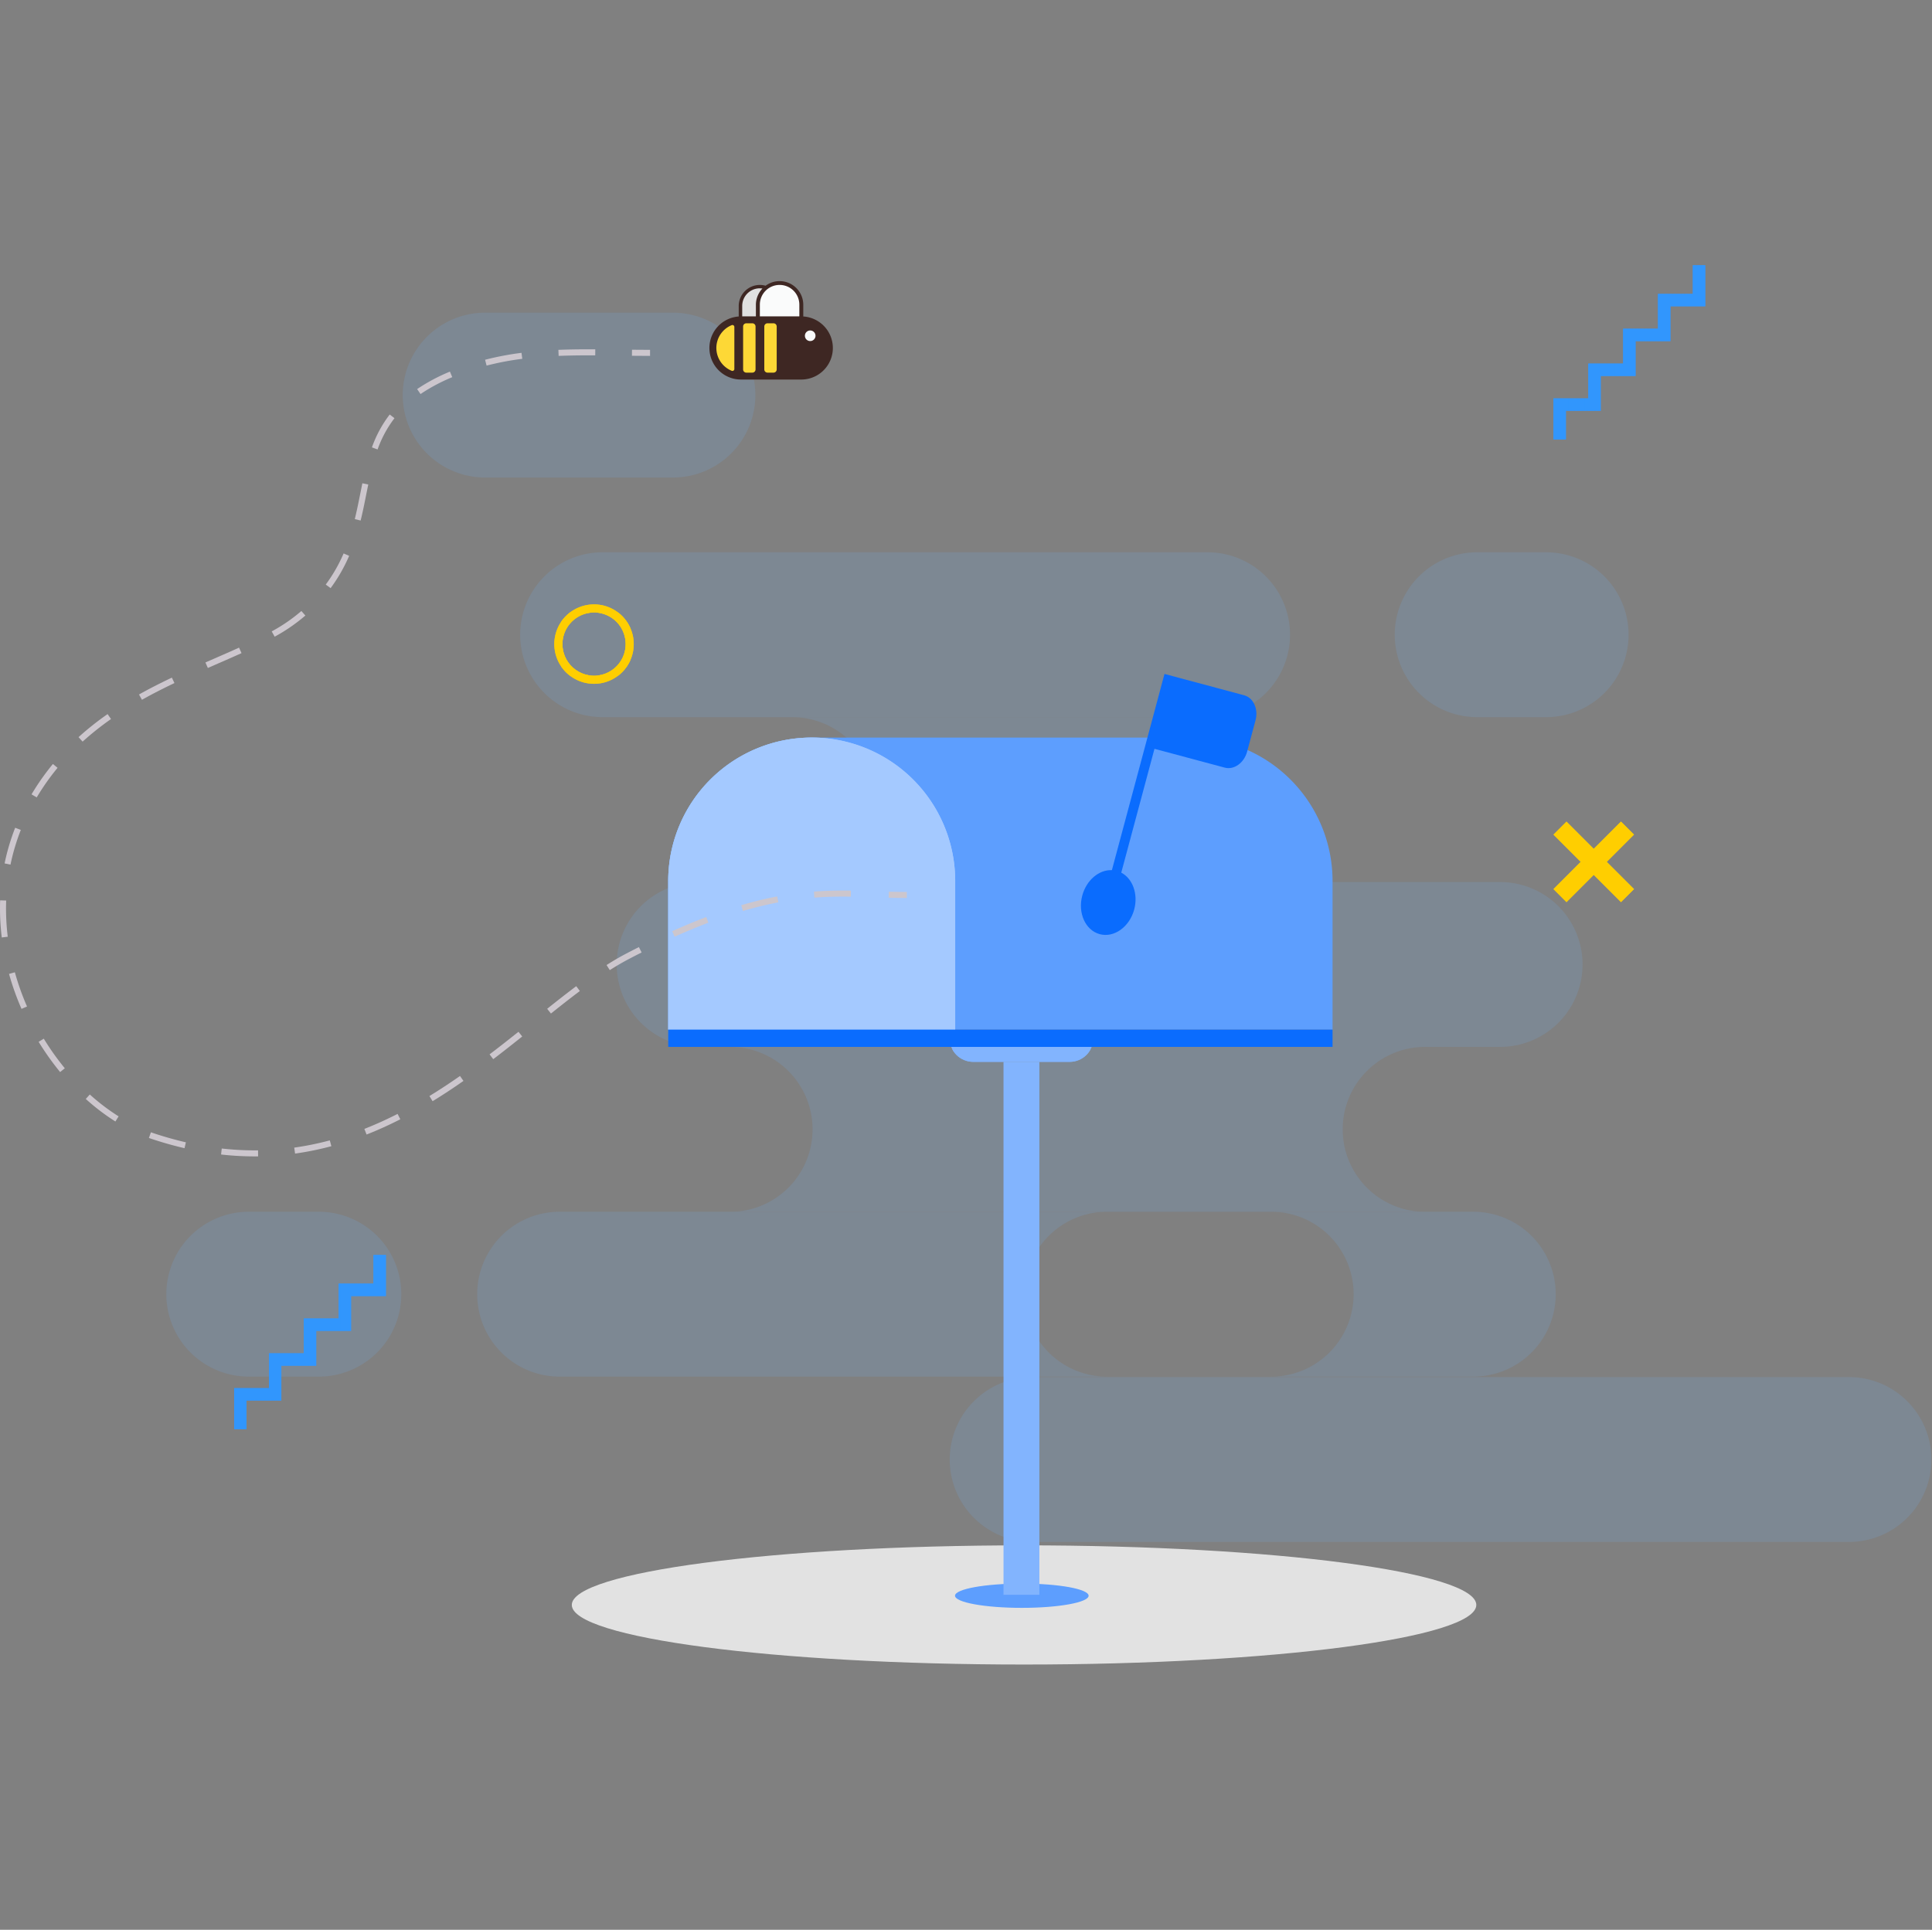 <svg id="Layer_1" data-name="Layer 1" xmlns="http://www.w3.org/2000/svg" xmlns:xlink="http://www.w3.org/1999/xlink" viewBox="0 0 480 479.565"><rect x="0" y="0" width="480" height="479.565" fill="#808080" stroke="none"/><defs><style>.cls-1{fill:#3196fd;}.cls-2{fill:#ffce00;}.cls-3{fill:none;}.cls-4{opacity:0.15;}.cls-5{fill:#6cb4ff;}.cls-6{fill:#e2e2e2;}.cls-7{clip-path:url(#clip-path);}.cls-8{clip-path:url(#clip-path-2);}.cls-9{clip-path:url(#clip-path-3);}.cls-10{clip-path:url(#clip-path-4);}.cls-11{clip-path:url(#clip-path-5);}.cls-12{fill:#3e2723;}.cls-13{fill:#fdd836;}.cls-14{fill:#fafbfb;}.cls-15{fill:#e0e0e0;}.cls-16{fill:#5d9efe;}.cls-17{clip-path:url(#clip-path-6);}.cls-18{fill:#82b4fe;}.cls-19{fill:#a4c9ff;}.cls-20{fill:#0a6cfe;}.cls-21{fill:#ccc6cd;}</style><clipPath id="clip-path"><polygon class="cls-1" points="95.869 322.071 87.216 322.071 87.216 330.727 78.559 330.727 78.559 339.383 69.898 339.383 69.898 348.037 61.244 348.037 61.244 355.155 58.171 355.155 58.171 344.966 66.827 344.966 66.827 336.31 75.483 336.31 75.483 327.651 84.139 327.651 84.139 318.994 92.795 318.994 92.795 311.875 95.869 311.875 95.869 322.071"/></clipPath><clipPath id="clip-path-2"><polygon class="cls-1" points="423.662 76.112 415.003 76.112 415.003 84.771 406.346 84.771 406.346 93.429 397.693 93.429 397.693 102.08 389.037 102.08 389.037 109.199 385.956 109.199 385.956 99.006 394.614 99.006 394.614 90.353 403.27 90.353 403.27 81.692 411.929 81.692 411.929 73.038 420.58 73.038 420.58 65.919 423.662 65.919 423.662 76.112"/></clipPath><clipPath id="clip-path-3"><rect class="cls-2" x="384.1" y="211.89" width="23.72" height="4.571" transform="translate(-35.433 342.845) rotate(-45.017)"/></clipPath><clipPath id="clip-path-4"><rect class="cls-2" x="393.675" y="202.316" width="4.571" height="23.72" transform="translate(-35.446 342.802) rotate(-45.011)"/></clipPath><clipPath id="clip-path-5"><path class="cls-2" d="M147.6,169.93a9.867,9.867,0,1,1,5.2-1.491A9.811,9.811,0,0,1,147.6,169.93Zm-.018-17.73a7.86,7.86,0,1,0,6.686,3.712A7.864,7.864,0,0,0,147.587,152.2Z"/></clipPath><clipPath id="clip-path-6"><path class="cls-3" d="M241.792,250.555h23.973a5.875,5.875,0,0,1,5.875,5.875V258a5.873,5.873,0,0,1-5.873,5.873H241.786a5.87,5.87,0,0,1-5.87-5.87V256.43a5.875,5.875,0,0,1,5.875-5.875Z"/></clipPath></defs><title>emptystates</title><g class="cls-4"><path class="cls-5" d="M372.7,260.162h-199a20.486,20.486,0,1,1,0-40.972h199a20.486,20.486,0,0,1,0,40.972Z"/><path class="cls-5" d="M459.515,383.183H256.584a20.487,20.487,0,1,1,0-40.973H459.515a20.487,20.487,0,0,1,0,40.973Z"/><path class="cls-5" d="M254.567,321.612a20.488,20.488,0,0,1,20.485-20.487H139.047a20.488,20.488,0,0,0,0,40.976H275.052A20.487,20.487,0,0,1,254.567,321.612Z"/><path class="cls-5" d="M336.3,321.612A20.49,20.49,0,0,1,315.818,342.1H366.03a20.488,20.488,0,0,0,0-40.976H315.818A20.488,20.488,0,0,1,336.3,321.612Z"/><path class="cls-5" d="M384.274,178.219H366.862a20.488,20.488,0,0,1,0-40.975h17.412a20.488,20.488,0,0,1,0,40.975Z"/><path class="cls-5" d="M167.183,118.675H120.545a20.488,20.488,0,1,1,0-40.976h46.638a20.488,20.488,0,1,1,0,40.976Z"/><path class="cls-5" d="M79.218,342.1H61.809a20.488,20.488,0,1,1,0-40.976H79.218a20.488,20.488,0,0,1,0,40.976Z"/><path class="cls-5" d="M300.165,178.219h-150.3a20.488,20.488,0,1,1,0-40.975h150.3a20.488,20.488,0,0,1,0,40.975Z"/><path class="cls-5" d="M281.229,198.7a20.485,20.485,0,0,1,20.486-20.483H196.645a20.486,20.486,0,1,1,0,40.971h105.07A20.49,20.49,0,0,1,281.229,198.7Z"/><path class="cls-5" d="M333.592,280.648a20.485,20.485,0,0,1,20.485-20.486H181.244a20.488,20.488,0,1,1,0,40.975H354.077A20.487,20.487,0,0,1,333.592,280.648Z"/></g><path class="cls-6" d="M366.784,398.836c0,8.178-50.306,14.81-112.357,14.81s-112.364-6.632-112.364-14.81,50.305-14.806,112.364-14.806S366.784,390.658,366.784,398.836Z"/><polygon class="cls-1" points="95.869 322.071 87.216 322.071 87.216 330.727 78.559 330.727 78.559 339.383 69.898 339.383 69.898 348.037 61.244 348.037 61.244 355.155 58.171 355.155 58.171 344.966 66.827 344.966 66.827 336.31 75.483 336.31 75.483 327.651 84.139 327.651 84.139 318.994 92.795 318.994 92.795 311.875 95.869 311.875 95.869 322.071"/><g class="cls-7"><rect class="cls-1" x="58.165" y="311.873" width="0.245" height="43.283"/><rect class="cls-1" x="58.41" y="311.873" width="0.232" height="43.283"/><rect class="cls-1" x="58.642" y="311.873" width="0.239" height="43.283"/><rect class="cls-1" x="58.881" y="311.873" width="0.236" height="43.283"/><rect class="cls-1" x="59.117" y="311.873" width="0.239" height="43.283"/><rect class="cls-1" x="59.356" y="311.873" width="0.234" height="43.283"/><rect class="cls-1" x="59.59" y="311.873" width="0.239" height="43.283"/><rect class="cls-1" x="59.829" y="311.873" width="0.239" height="43.283"/><rect class="cls-1" x="60.068" y="311.873" width="0.234" height="43.283"/><rect class="cls-1" x="60.303" y="311.873" width="0.234" height="43.283"/><rect class="cls-1" x="60.537" y="311.873" width="0.239" height="43.283"/><rect class="cls-1" x="60.776" y="311.873" width="0.242" height="43.283"/><rect class="cls-1" x="61.018" y="311.873" width="0.232" height="43.283"/><rect class="cls-1" x="61.25" y="311.873" width="0.239" height="43.283"/><rect class="cls-1" x="61.489" y="311.873" width="0.236" height="43.283"/><rect class="cls-1" x="61.725" y="311.873" width="0.239" height="43.283"/><rect class="cls-1" x="61.964" y="311.873" width="0.234" height="43.283"/><rect class="cls-1" x="62.198" y="311.873" width="0.242" height="43.283"/><rect class="cls-1" x="62.44" y="311.873" width="0.233" height="43.283"/><rect class="cls-1" x="62.674" y="311.873" width="0.24" height="43.283"/><rect class="cls-1" x="62.914" y="311.873" width="0.233" height="43.283"/><rect class="cls-1" x="63.147" y="311.873" width="0.239" height="43.283"/><rect class="cls-1" x="63.386" y="311.873" width="0.24" height="43.283"/><rect class="cls-1" x="63.626" y="311.873" width="0.233" height="43.283"/><rect class="cls-1" x="63.86" y="311.873" width="0.234" height="43.283"/><rect class="cls-1" x="64.094" y="311.873" width="0.239" height="43.283"/><rect class="cls-1" x="64.333" y="311.873" width="0.239" height="43.283"/><rect class="cls-1" x="64.572" y="311.873" width="0.234" height="43.283"/><rect class="cls-1" x="64.807" y="311.873" width="0.234" height="43.283"/><rect class="cls-1" x="65.041" y="311.873" width="0.241" height="43.283"/><rect class="cls-1" x="65.282" y="311.873" width="0.24" height="43.283"/><rect class="cls-1" x="65.522" y="311.873" width="0.233" height="43.283"/><rect class="cls-1" x="65.755" y="311.873" width="0.239" height="43.283"/><rect class="cls-1" x="65.994" y="311.873" width="0.234" height="43.283"/><rect class="cls-1" x="66.229" y="311.873" width="0.242" height="43.283"/><rect class="cls-1" x="66.471" y="311.873" width="0.234" height="43.283"/><rect class="cls-1" x="66.705" y="311.873" width="0.239" height="43.283"/><rect class="cls-1" x="66.944" y="311.873" width="0.233" height="43.283"/><rect class="cls-1" x="67.178" y="311.873" width="0.24" height="43.283"/><rect class="cls-1" x="67.418" y="311.873" width="0.233" height="43.283"/><rect class="cls-1" x="67.651" y="311.873" width="0.239" height="43.283"/><rect class="cls-1" x="67.89" y="311.873" width="0.239" height="43.283"/><rect class="cls-1" x="68.129" y="311.873" width="0.234" height="43.283"/><rect class="cls-1" x="68.363" y="311.873" width="0.234" height="43.283"/><rect class="cls-1" x="68.598" y="311.873" width="0.239" height="43.283"/><rect class="cls-1" x="68.837" y="311.873" width="0.242" height="43.283"/><rect class="cls-1" x="69.079" y="311.873" width="0.233" height="43.283"/><rect class="cls-1" x="69.312" y="311.873" width="0.234" height="43.283"/><rect class="cls-1" x="69.547" y="311.873" width="0.242" height="43.283"/><rect class="cls-1" x="69.788" y="311.873" width="0.239" height="43.283"/><rect class="cls-1" x="70.027" y="311.873" width="0.232" height="43.283"/><rect class="cls-1" x="70.259" y="311.873" width="0.242" height="43.283"/><rect class="cls-1" x="70.501" y="311.873" width="0.234" height="43.283"/><rect class="cls-1" x="70.735" y="311.873" width="0.239" height="43.283"/><rect class="cls-1" x="70.974" y="311.873" width="0.233" height="43.283"/><rect class="cls-1" x="71.208" y="311.873" width="0.239" height="43.283"/><rect class="cls-1" x="71.447" y="311.873" width="0.234" height="43.283"/><rect class="cls-1" x="71.681" y="311.873" width="0.239" height="43.283"/><rect class="cls-1" x="71.92" y="311.873" width="0.234" height="43.283"/><rect class="cls-1" x="72.155" y="311.873" width="0.242" height="43.283"/><rect class="cls-1" x="72.397" y="311.873" width="0.239" height="43.283"/><rect class="cls-1" x="72.636" y="311.873" width="0.234" height="43.283"/><rect class="cls-1" x="72.87" y="311.873" width="0.233" height="43.283"/><rect class="cls-1" x="73.103" y="311.873" width="0.239" height="43.283"/><rect class="cls-1" x="73.342" y="311.873" width="0.24" height="43.283"/><rect class="cls-1" x="73.582" y="311.873" width="0.236" height="43.283"/><rect class="cls-1" x="73.819" y="311.873" width="0.239" height="43.283"/><rect class="cls-1" x="74.058" y="311.873" width="0.234" height="43.283"/><rect class="cls-1" x="74.292" y="311.873" width="0.239" height="43.283"/><rect class="cls-1" x="74.531" y="311.873" width="0.234" height="43.283"/><rect class="cls-1" x="74.766" y="311.873" width="0.239" height="43.283"/><rect class="cls-1" x="75.005" y="311.873" width="0.233" height="43.283"/><rect class="cls-1" x="75.238" y="311.873" width="0.24" height="43.283"/><rect class="cls-1" x="75.478" y="311.873" width="0.233" height="43.283"/><rect class="cls-1" x="75.712" y="311.873" width="0.239" height="43.283"/><rect class="cls-1" x="75.951" y="311.873" width="0.24" height="43.283"/><rect class="cls-1" x="76.191" y="311.873" width="0.236" height="43.283"/><rect class="cls-1" x="76.427" y="311.873" width="0.234" height="43.283"/><rect class="cls-1" x="76.661" y="311.873" width="0.239" height="43.283"/><rect class="cls-1" x="76.9" y="311.873" width="0.242" height="43.283"/><rect class="cls-1" x="77.142" y="311.873" width="0.233" height="43.283"/><rect class="cls-1" x="77.376" y="311.873" width="0.232" height="43.283"/><rect class="cls-1" x="77.607" y="311.873" width="0.242" height="43.283"/><rect class="cls-1" x="77.849" y="311.873" width="0.239" height="43.283"/><rect class="cls-1" x="78.088" y="311.873" width="0.234" height="43.283"/><rect class="cls-1" x="78.322" y="311.873" width="0.239" height="43.283"/><rect class="cls-1" x="78.562" y="311.873" width="0.234" height="43.283"/><rect class="cls-1" x="78.796" y="311.873" width="0.239" height="43.283"/><rect class="cls-1" x="79.035" y="311.873" width="0.234" height="43.283"/><rect class="cls-1" x="79.269" y="311.873" width="0.239" height="43.283"/><rect class="cls-1" x="79.508" y="311.873" width="0.236" height="43.283"/><rect class="cls-1" x="79.745" y="311.873" width="0.239" height="43.283"/><rect class="cls-1" x="79.984" y="311.873" width="0.232" height="43.283"/><rect class="cls-1" x="80.215" y="311.873" width="0.242" height="43.283"/><rect class="cls-1" x="80.457" y="311.873" width="0.239" height="43.283"/><rect class="cls-1" x="80.696" y="311.873" width="0.234" height="43.283"/><rect class="cls-1" x="80.931" y="311.873" width="0.236" height="43.283"/><rect class="cls-1" x="81.167" y="311.873" width="0.239" height="43.283"/><rect class="cls-1" x="81.406" y="311.873" width="0.239" height="43.283"/><rect class="cls-1" x="81.645" y="311.873" width="0.234" height="43.283"/><rect class="cls-1" x="81.879" y="311.873" width="0.234" height="43.283"/><rect class="cls-1" x="82.114" y="311.873" width="0.239" height="43.283"/><rect class="cls-1" x="82.353" y="311.873" width="0.239" height="43.283"/><rect class="cls-1" x="82.592" y="311.873" width="0.234" height="43.283"/><rect class="cls-1" x="82.826" y="311.873" width="0.239" height="43.283"/><rect class="cls-1" x="83.065" y="311.873" width="0.234" height="43.283"/><rect class="cls-1" x="83.3" y="311.873" width="0.239" height="43.283"/><rect class="cls-1" x="83.539" y="311.873" width="0.236" height="43.283"/><rect class="cls-1" x="83.775" y="311.873" width="0.239" height="43.283"/><rect class="cls-1" x="84.014" y="311.873" width="0.234" height="43.283"/><rect class="cls-1" x="84.248" y="311.873" width="0.242" height="43.283"/><rect class="cls-1" x="84.49" y="311.873" width="0.232" height="43.283"/><rect class="cls-1" x="84.722" y="311.873" width="0.242" height="43.283"/><rect class="cls-1" x="84.964" y="311.873" width="0.239" height="43.283"/><rect class="cls-1" x="85.203" y="311.873" width="0.233" height="43.283"/><rect class="cls-1" x="85.436" y="311.873" width="0.234" height="43.283"/><rect class="cls-1" x="85.671" y="311.873" width="0.239" height="43.283"/><rect class="cls-1" x="85.91" y="311.873" width="0.239" height="43.283"/><rect class="cls-1" x="86.149" y="311.873" width="0.234" height="43.283"/><rect class="cls-1" x="86.383" y="311.873" width="0.239" height="43.283"/><rect class="cls-1" x="86.622" y="311.873" width="0.234" height="43.283"/><rect class="cls-1" x="86.857" y="311.873" width="0.242" height="43.283"/><rect class="cls-1" x="87.098" y="311.873" width="0.232" height="43.283"/><rect class="cls-1" x="87.33" y="311.873" width="0.241" height="43.283"/><rect class="cls-1" x="87.571" y="311.873" width="0.234" height="43.283"/><rect class="cls-1" x="87.805" y="311.873" width="0.239" height="43.283"/><rect class="cls-1" x="88.044" y="311.873" width="0.234" height="43.283"/><rect class="cls-1" x="88.279" y="311.873" width="0.242" height="43.283"/><rect class="cls-1" x="88.521" y="311.873" width="0.239" height="43.283"/><rect class="cls-1" x="88.76" y="311.873" width="0.234" height="43.283"/><rect class="cls-1" x="88.994" y="311.873" width="0.233" height="43.283"/><rect class="cls-1" x="89.227" y="311.873" width="0.239" height="43.283"/><rect class="cls-1" x="89.467" y="311.873" width="0.24" height="43.283"/><rect class="cls-1" x="89.707" y="311.873" width="0.233" height="43.283"/><rect class="cls-1" x="89.94" y="311.873" width="0.234" height="43.283"/><rect class="cls-1" x="90.174" y="311.873" width="0.239" height="43.283"/><rect class="cls-1" x="90.413" y="311.873" width="0.239" height="43.283"/><rect class="cls-1" x="90.653" y="311.873" width="0.234" height="43.283"/><rect class="cls-1" x="90.887" y="311.873" width="0.242" height="43.283"/><rect class="cls-1" x="91.129" y="311.873" width="0.233" height="43.283"/><rect class="cls-1" x="91.362" y="311.873" width="0.239" height="43.283"/><rect class="cls-1" x="91.601" y="311.873" width="0.237" height="43.283"/><rect class="cls-1" x="91.838" y="311.873" width="0.239" height="43.283"/><rect class="cls-1" x="92.078" y="311.873" width="0.232" height="43.283"/><rect class="cls-1" x="92.309" y="311.873" width="0.242" height="43.283"/><rect class="cls-1" x="92.551" y="311.873" width="0.234" height="43.283"/><rect class="cls-1" x="92.785" y="311.873" width="0.239" height="43.283"/><rect class="cls-1" x="93.024" y="311.873" width="0.239" height="43.283"/><rect class="cls-1" x="93.263" y="311.873" width="0.233" height="43.283"/><rect class="cls-1" x="93.497" y="311.873" width="0.234" height="43.283"/><rect class="cls-1" x="93.731" y="311.873" width="0.239" height="43.283"/><rect class="cls-1" x="93.97" y="311.873" width="0.239" height="43.283"/><rect class="cls-1" x="94.209" y="311.873" width="0.237" height="43.283"/><rect class="cls-1" x="94.447" y="311.873" width="0.232" height="43.283"/><rect class="cls-1" x="94.678" y="311.873" width="0.239" height="43.283"/><rect class="cls-1" x="94.917" y="311.873" width="0.242" height="43.283"/><rect class="cls-1" x="95.159" y="311.873" width="0.233" height="43.283"/><rect class="cls-1" x="95.393" y="311.873" width="0.24" height="43.283"/><rect class="cls-1" x="95.633" y="311.873" width="0.236" height="43.283"/></g><polygon class="cls-1" points="423.662 76.112 415.003 76.112 415.003 84.771 406.346 84.771 406.346 93.429 397.693 93.429 397.693 102.08 389.037 102.08 389.037 109.199 385.956 109.199 385.956 99.006 394.614 99.006 394.614 90.353 403.27 90.353 403.27 81.692 411.929 81.692 411.929 73.038 420.58 73.038 420.58 65.919 423.662 65.919 423.662 76.112"/><g class="cls-8"><rect class="cls-1" x="385.956" y="65.916" width="0.236" height="43.281"/><rect class="cls-1" x="386.192" y="65.916" width="0.24" height="43.281"/><rect class="cls-1" x="386.432" y="65.916" width="0.233" height="43.281"/><rect class="cls-1" x="386.665" y="65.916" width="0.239" height="43.281"/><rect class="cls-1" x="386.904" y="65.916" width="0.239" height="43.281"/><rect class="cls-1" x="387.143" y="65.916" width="0.234" height="43.281"/><rect class="cls-1" x="387.378" y="65.916" width="0.237" height="43.281"/><rect class="cls-1" x="387.615" y="65.916" width="0.239" height="43.281"/><rect class="cls-1" x="387.854" y="65.916" width="0.239" height="43.281"/><rect class="cls-1" x="388.093" y="65.916" width="0.234" height="43.281"/><rect class="cls-1" x="388.327" y="65.916" width="0.233" height="43.281"/><rect class="cls-1" x="388.561" y="65.916" width="0.239" height="43.281"/><rect class="cls-1" x="388.8" y="65.916" width="0.242" height="43.281"/><rect class="cls-1" x="389.042" y="65.916" width="0.234" height="43.281"/><rect class="cls-1" x="389.276" y="65.916" width="0.239" height="43.281"/><rect class="cls-1" x="389.515" y="65.916" width="0.234" height="43.281"/><rect class="cls-1" x="389.75" y="65.916" width="0.239" height="43.281"/><rect class="cls-1" x="389.989" y="65.916" width="0.233" height="43.281"/><rect class="cls-1" x="390.222" y="65.916" width="0.242" height="43.281"/><rect class="cls-1" x="390.464" y="65.916" width="0.234" height="43.281"/><rect class="cls-1" x="390.698" y="65.916" width="0.239" height="43.281"/><rect class="cls-1" x="390.938" y="65.916" width="0.234" height="43.281"/><rect class="cls-1" x="391.172" y="65.916" width="0.239" height="43.281"/><rect class="cls-1" x="391.411" y="65.916" width="0.242" height="43.281"/><rect class="cls-1" x="391.653" y="65.916" width="0.233" height="43.281"/><rect class="cls-1" x="391.886" y="65.916" width="0.234" height="43.281"/><rect class="cls-1" x="392.121" y="65.916" width="0.239" height="43.281"/><rect class="cls-1" x="392.36" y="65.916" width="0.239" height="43.281"/><rect class="cls-1" x="392.599" y="65.916" width="0.234" height="43.281"/><rect class="cls-1" x="392.833" y="65.916" width="0.242" height="43.281"/><rect class="cls-1" x="393.075" y="65.916" width="0.234" height="43.281"/><rect class="cls-1" x="393.309" y="65.916" width="0.239" height="43.281"/><rect class="cls-1" x="393.548" y="65.916" width="0.233" height="43.281"/><rect class="cls-1" x="393.782" y="65.916" width="0.24" height="43.281"/><rect class="cls-1" x="394.022" y="65.916" width="0.232" height="43.281"/><rect class="cls-1" x="394.253" y="65.916" width="0.244" height="43.281"/><rect class="cls-1" x="394.497" y="65.916" width="0.229" height="43.281"/><rect class="cls-1" x="394.726" y="65.916" width="0.239" height="43.281"/><rect class="cls-1" x="394.965" y="65.916" width="0.24" height="43.281"/><rect class="cls-1" x="395.205" y="65.916" width="0.233" height="43.281"/><rect class="cls-1" x="395.438" y="65.916" width="0.237" height="43.281"/><rect class="cls-1" x="395.676" y="65.916" width="0.239" height="43.281"/><rect class="cls-1" x="395.915" y="65.916" width="0.239" height="43.281"/><rect class="cls-1" x="396.154" y="65.916" width="0.234" height="43.281"/><rect class="cls-1" x="396.388" y="65.916" width="0.233" height="43.281"/><rect class="cls-1" x="396.622" y="65.916" width="0.242" height="43.281"/><rect class="cls-1" x="396.863" y="65.916" width="0.239" height="43.281"/><rect class="cls-1" x="397.102" y="65.916" width="0.234" height="43.281"/><rect class="cls-1" x="397.337" y="65.916" width="0.239" height="43.281"/><rect class="cls-1" x="397.576" y="65.916" width="0.234" height="43.281"/><rect class="cls-1" x="397.81" y="65.916" width="0.239" height="43.281"/><rect class="cls-1" x="398.049" y="65.916" width="0.236" height="43.281"/><rect class="cls-1" x="398.286" y="65.916" width="0.239" height="43.281"/><rect class="cls-1" x="398.525" y="65.916" width="0.234" height="43.281"/><rect class="cls-1" x="398.759" y="65.916" width="0.239" height="43.281"/><rect class="cls-1" x="398.998" y="65.916" width="0.234" height="43.281"/><rect class="cls-1" x="399.233" y="65.916" width="0.239" height="43.281"/><rect class="cls-1" x="399.472" y="65.916" width="0.242" height="43.281"/><rect class="cls-1" x="399.713" y="65.916" width="0.234" height="43.281"/><rect class="cls-1" x="399.948" y="65.916" width="0.233" height="43.281"/><rect class="cls-1" x="400.181" y="65.916" width="0.239" height="43.281"/><rect class="cls-1" x="400.42" y="65.916" width="0.24" height="43.281"/><rect class="cls-1" x="400.66" y="65.916" width="0.233" height="43.281"/><rect class="cls-1" x="400.894" y="65.916" width="0.242" height="43.281"/><rect class="cls-1" x="401.136" y="65.916" width="0.234" height="43.281"/><rect class="cls-1" x="401.37" y="65.916" width="0.239" height="43.281"/><rect class="cls-1" x="401.609" y="65.916" width="0.234" height="43.281"/><rect class="cls-1" x="401.843" y="65.916" width="0.239" height="43.281"/><rect class="cls-1" x="402.082" y="65.916" width="0.236" height="43.281"/><rect class="cls-1" x="402.319" y="65.916" width="0.239" height="43.281"/><rect class="cls-1" x="402.558" y="65.916" width="0.234" height="43.281"/><rect class="cls-1" x="402.792" y="65.916" width="0.239" height="43.281"/><rect class="cls-1" x="403.031" y="65.916" width="0.239" height="43.281"/><rect class="cls-1" x="403.27" y="65.916" width="0.234" height="43.281"/><rect class="cls-1" x="403.505" y="65.916" width="0.232" height="43.281"/><rect class="cls-1" x="403.736" y="65.916" width="0.244" height="43.281"/><rect class="cls-1" x="403.98" y="65.916" width="0.239" height="43.281"/><rect class="cls-1" x="404.219" y="65.916" width="0.23" height="43.281"/><rect class="cls-1" x="404.449" y="65.916" width="0.233" height="43.281"/><rect class="cls-1" x="404.682" y="65.916" width="0.242" height="43.281"/><rect class="cls-1" x="404.924" y="65.916" width="0.239" height="43.281"/><rect class="cls-1" x="405.163" y="65.916" width="0.234" height="43.281"/><rect class="cls-1" x="405.398" y="65.916" width="0.239" height="43.281"/><rect class="cls-1" x="405.637" y="65.916" width="0.234" height="43.281"/><rect class="cls-1" x="405.871" y="65.916" width="0.239" height="43.281"/><rect class="cls-1" x="406.11" y="65.916" width="0.236" height="43.281"/><rect class="cls-1" x="406.346" y="65.916" width="0.24" height="43.281"/><rect class="cls-1" x="406.586" y="65.916" width="0.239" height="43.281"/><rect class="cls-1" x="406.825" y="65.916" width="0.233" height="43.281"/><rect class="cls-1" x="407.059" y="65.916" width="0.234" height="43.281"/><rect class="cls-1" x="407.293" y="65.916" width="0.242" height="43.281"/><rect class="cls-1" x="407.535" y="65.916" width="0.239" height="43.281"/><rect class="cls-1" x="407.774" y="65.916" width="0.234" height="43.281"/><rect class="cls-1" x="408.008" y="65.916" width="0.233" height="43.281"/><rect class="cls-1" x="408.242" y="65.916" width="0.239" height="43.281"/><rect class="cls-1" x="408.481" y="65.916" width="0.24" height="43.281"/><rect class="cls-1" x="408.721" y="65.916" width="0.236" height="43.281"/><rect class="cls-1" x="408.957" y="65.916" width="0.239" height="43.281"/><rect class="cls-1" x="409.196" y="65.916" width="0.234" height="43.281"/><rect class="cls-1" x="409.431" y="65.916" width="0.239" height="43.281"/><rect class="cls-1" x="409.67" y="65.916" width="0.234" height="43.281"/><rect class="cls-1" x="409.904" y="65.916" width="0.239" height="43.281"/><rect class="cls-1" x="410.143" y="65.916" width="0.236" height="43.281"/><rect class="cls-1" x="410.379" y="65.916" width="0.239" height="43.281"/><rect class="cls-1" x="410.618" y="65.916" width="0.234" height="43.281"/><rect class="cls-1" x="410.853" y="65.916" width="0.239" height="43.281"/><rect class="cls-1" x="411.092" y="65.916" width="0.239" height="43.281"/><rect class="cls-1" x="411.331" y="65.916" width="0.234" height="43.281"/><rect class="cls-1" x="411.565" y="65.916" width="0.236" height="43.281"/><rect class="cls-1" x="411.802" y="65.916" width="0.239" height="43.281"/><rect class="cls-1" x="412.041" y="65.916" width="0.24" height="43.281"/><rect class="cls-1" x="412.281" y="65.916" width="0.233" height="43.281"/><rect class="cls-1" x="412.514" y="65.916" width="0.239" height="43.281"/><rect class="cls-1" x="412.753" y="65.916" width="0.237" height="43.281"/><rect class="cls-1" x="412.99" y="65.916" width="0.239" height="43.281"/><rect class="cls-1" x="413.229" y="65.916" width="0.234" height="43.281"/><rect class="cls-1" x="413.464" y="65.916" width="0.239" height="43.281"/><rect class="cls-1" x="413.703" y="65.916" width="0.229" height="43.281"/><rect class="cls-1" x="413.932" y="65.916" width="0.239" height="43.281"/><rect class="cls-1" x="414.171" y="65.916" width="0.237" height="43.281"/><rect class="cls-1" x="414.408" y="65.916" width="0.239" height="43.281"/><rect class="cls-1" x="414.647" y="65.916" width="0.239" height="43.281"/><rect class="cls-1" x="414.886" y="65.916" width="0.233" height="43.281"/><rect class="cls-1" x="415.119" y="65.916" width="0.234" height="43.281"/><rect class="cls-1" x="415.354" y="65.916" width="0.242" height="43.281"/><rect class="cls-1" x="415.596" y="65.916" width="0.239" height="43.281"/><rect class="cls-1" x="415.835" y="65.916" width="0.234" height="43.281"/><rect class="cls-1" x="416.069" y="65.916" width="0.233" height="43.281"/><rect class="cls-1" x="416.302" y="65.916" width="0.24" height="43.281"/><rect class="cls-1" x="416.542" y="65.916" width="0.239" height="43.281"/><rect class="cls-1" x="416.782" y="65.916" width="0.236" height="43.281"/><rect class="cls-1" x="417.018" y="65.916" width="0.239" height="43.281"/><rect class="cls-1" x="417.257" y="65.916" width="0.234" height="43.281"/><rect class="cls-1" x="417.491" y="65.916" width="0.239" height="43.281"/><rect class="cls-1" x="417.73" y="65.916" width="0.234" height="43.281"/><rect class="cls-1" x="417.965" y="65.916" width="0.242" height="43.281"/><rect class="cls-1" x="418.207" y="65.916" width="0.233" height="43.281"/><rect class="cls-1" x="418.44" y="65.916" width="0.239" height="43.281"/><rect class="cls-1" x="418.679" y="65.916" width="0.234" height="43.281"/><rect class="cls-1" x="418.913" y="65.916" width="0.239" height="43.281"/><rect class="cls-1" x="419.153" y="65.916" width="0.239" height="43.281"/><rect class="cls-1" x="419.392" y="65.916" width="0.234" height="43.281"/><rect class="cls-1" x="419.626" y="65.916" width="0.236" height="43.281"/><rect class="cls-1" x="419.862" y="65.916" width="0.24" height="43.281"/><rect class="cls-1" x="420.102" y="65.916" width="0.239" height="43.281"/><rect class="cls-1" x="420.341" y="65.916" width="0.233" height="43.281"/><rect class="cls-1" x="420.575" y="65.916" width="0.239" height="43.281"/><rect class="cls-1" x="420.814" y="65.916" width="0.237" height="43.281"/><rect class="cls-1" x="421.051" y="65.916" width="0.239" height="43.281"/><rect class="cls-1" x="421.29" y="65.916" width="0.234" height="43.281"/><rect class="cls-1" x="421.524" y="65.916" width="0.239" height="43.281"/><rect class="cls-1" x="421.763" y="65.916" width="0.234" height="43.281"/><rect class="cls-1" x="421.998" y="65.916" width="0.239" height="43.281"/><rect class="cls-1" x="422.237" y="65.916" width="0.236" height="43.281"/><rect class="cls-1" x="422.473" y="65.916" width="0.239" height="43.281"/><rect class="cls-1" x="422.712" y="65.916" width="0.239" height="43.281"/><rect class="cls-1" x="422.951" y="65.916" width="0.234" height="43.281"/><rect class="cls-1" x="423.186" y="65.916" width="0.229" height="43.281"/><rect class="cls-1" x="423.414" y="65.916" width="0.248" height="43.281"/></g><rect class="cls-2" x="384.1" y="211.89" width="23.72" height="4.571" transform="translate(-35.433 342.845) rotate(-45.017)"/><g class="cls-9"><rect class="cls-2" x="385.956" y="204.175" width="0.125" height="20.002"/><rect class="cls-2" x="386.08" y="204.175" width="0.132" height="20.002"/><rect class="cls-2" x="386.213" y="204.175" width="0.122" height="20.002"/><rect class="cls-2" x="386.334" y="204.175" width="0.128" height="20.002"/><rect class="cls-2" x="386.462" y="204.175" width="0.122" height="20.002"/><rect class="cls-2" x="386.584" y="204.175" width="0.13" height="20.002"/><rect class="cls-2" x="386.714" y="204.175" width="0.122" height="20.002"/><rect class="cls-2" x="386.836" y="204.175" width="0.127" height="20.002"/><rect class="cls-2" x="386.963" y="204.175" width="0.122" height="20.002"/><rect class="cls-2" x="387.085" y="204.175" width="0.129" height="20.002"/><rect class="cls-2" x="387.215" y="204.175" width="0.127" height="20.002"/><rect class="cls-2" x="387.342" y="204.175" width="0.128" height="20.002"/><rect class="cls-2" x="387.47" y="204.175" width="0.122" height="20.002"/><rect class="cls-2" x="387.592" y="204.175" width="0.127" height="20.002"/><rect class="cls-2" x="387.719" y="204.175" width="0.125" height="20.002"/><rect class="cls-2" x="387.844" y="204.175" width="0.127" height="20.002"/><rect class="cls-2" x="387.971" y="204.175" width="0.122" height="20.002"/><rect class="cls-2" x="388.093" y="204.175" width="0.127" height="20.002"/><rect class="cls-2" x="388.221" y="204.175" width="0.122" height="20.002"/><rect class="cls-2" x="388.342" y="204.175" width="0.135" height="20.002"/><rect class="cls-2" x="388.478" y="204.175" width="0.122" height="20.002"/><rect class="cls-2" x="388.599" y="204.175" width="0.127" height="20.002"/><rect class="cls-2" x="388.727" y="204.175" width="0.127" height="20.002"/><rect class="cls-2" x="388.853" y="204.175" width="0.125" height="20.002"/><rect class="cls-2" x="388.978" y="204.175" width="0.123" height="20.002"/><rect class="cls-2" x="389.101" y="204.175" width="0.127" height="20.002"/><rect class="cls-2" x="389.227" y="204.175" width="0.127" height="20.002"/><rect class="cls-2" x="389.355" y="204.175" width="0.122" height="20.002"/><rect class="cls-2" x="389.477" y="204.175" width="0.125" height="20.002"/><rect class="cls-2" x="389.602" y="204.175" width="0.132" height="20.002"/><rect class="cls-2" x="389.734" y="204.175" width="0.127" height="20.002"/><rect class="cls-2" x="389.861" y="204.175" width="0.122" height="20.002"/><rect class="cls-2" x="389.983" y="204.175" width="0.123" height="20.002"/><rect class="cls-2" x="390.106" y="204.175" width="0.129" height="20.002"/><rect class="cls-2" x="390.235" y="204.175" width="0.127" height="20.002"/><rect class="cls-2" x="390.363" y="204.175" width="0.122" height="20.002"/><rect class="cls-2" x="390.485" y="204.175" width="0.122" height="20.002"/><rect class="cls-2" x="390.607" y="204.175" width="0.135" height="20.002"/><rect class="cls-2" x="390.742" y="204.175" width="0.127" height="20.002"/><rect class="cls-2" x="390.869" y="204.175" width="0.122" height="20.002"/><rect class="cls-2" x="390.991" y="204.175" width="0.122" height="20.002"/><rect class="cls-2" x="391.113" y="204.175" width="0.127" height="20.002"/><rect class="cls-2" x="391.24" y="204.175" width="0.13" height="20.002"/><rect class="cls-2" x="391.371" y="204.175" width="0.122" height="20.002"/><rect class="cls-2" x="391.493" y="204.175" width="0.122" height="20.002"/><rect class="cls-2" x="391.614" y="204.175" width="0.128" height="20.002"/><rect class="cls-2" x="391.742" y="204.175" width="0.135" height="20.002"/><rect class="cls-2" x="391.877" y="204.175" width="0.122" height="20.002"/><rect class="cls-2" x="391.999" y="204.175" width="0.122" height="20.002"/><rect class="cls-2" x="392.121" y="204.175" width="0.127" height="20.002"/><rect class="cls-2" x="392.248" y="204.175" width="0.127" height="20.002"/><rect class="cls-2" x="392.376" y="204.175" width="0.125" height="20.002"/><rect class="cls-2" x="392.5" y="204.175" width="0.122" height="20.002"/><rect class="cls-2" x="392.622" y="204.175" width="0.128" height="20.002"/><rect class="cls-2" x="392.75" y="204.175" width="0.127" height="20.002"/><rect class="cls-2" x="392.876" y="204.175" width="0.123" height="20.002"/><rect class="cls-2" x="392.999" y="204.175" width="0.129" height="20.002"/><rect class="cls-2" x="393.128" y="204.175" width="0.127" height="20.002"/><rect class="cls-2" x="393.256" y="204.175" width="0.127" height="20.002"/><rect class="cls-2" x="393.382" y="204.175" width="0.123" height="20.002"/><rect class="cls-2" x="393.505" y="204.175" width="0.129" height="20.002"/><rect class="cls-2" x="393.635" y="204.175" width="0.122" height="20.002"/><rect class="cls-2" x="393.757" y="204.175" width="0.127" height="20.002"/><rect class="cls-2" x="393.884" y="204.175" width="0.122" height="20.002"/><rect class="cls-2" x="394.006" y="204.175" width="0.135" height="20.002"/><rect class="cls-2" x="394.141" y="204.175" width="0.122" height="20.002"/><rect class="cls-2" x="394.263" y="204.175" width="0.127" height="20.002"/><rect class="cls-2" x="394.39" y="204.175" width="0.122" height="20.002"/><rect class="cls-2" x="394.512" y="204.175" width="0.127" height="20.002"/><rect class="cls-2" x="394.64" y="204.175" width="0.122" height="20.002"/><rect class="cls-2" x="394.762" y="204.175" width="0.13" height="20.002"/><rect class="cls-2" x="394.892" y="204.175" width="0.122" height="20.002"/><rect class="cls-2" x="395.014" y="204.175" width="0.127" height="20.002"/><rect class="cls-2" x="395.141" y="204.175" width="0.122" height="20.002"/><rect class="cls-2" x="395.263" y="204.175" width="0.135" height="20.002"/><rect class="cls-2" x="395.398" y="204.175" width="0.122" height="20.002"/><rect class="cls-2" x="395.52" y="204.175" width="0.127" height="20.002"/><rect class="cls-2" x="395.647" y="204.175" width="0.122" height="20.002"/><rect class="cls-2" x="395.769" y="204.175" width="0.127" height="20.002"/><rect class="cls-2" x="395.897" y="204.175" width="0.125" height="20.002"/><rect class="cls-2" x="396.022" y="204.175" width="0.127" height="20.002"/><rect class="cls-2" x="396.149" y="204.175" width="0.122" height="20.002"/><rect class="cls-2" x="396.271" y="204.175" width="0.127" height="20.002"/><rect class="cls-2" x="396.398" y="204.175" width="0.13" height="20.002"/><rect class="cls-2" x="396.528" y="204.175" width="0.127" height="20.002"/><rect class="cls-2" x="396.655" y="204.175" width="0.122" height="20.002"/><rect class="cls-2" x="396.777" y="204.175" width="0.127" height="20.002"/><rect class="cls-2" x="396.905" y="204.175" width="0.122" height="20.002"/><rect class="cls-2" x="397.027" y="204.175" width="0.129" height="20.002"/><rect class="cls-2" x="397.156" y="204.175" width="0.123" height="20.002"/><rect class="cls-2" x="397.279" y="204.175" width="0.127" height="20.002"/><rect class="cls-2" x="397.405" y="204.175" width="0.123" height="20.002"/><rect class="cls-2" x="397.528" y="204.175" width="0.134" height="20.002"/><rect class="cls-2" x="397.662" y="204.175" width="0.123" height="20.002"/><rect class="cls-2" x="397.785" y="204.175" width="0.127" height="20.002"/><rect class="cls-2" x="397.912" y="204.175" width="0.123" height="20.002"/><rect class="cls-2" x="398.034" y="204.175" width="0.127" height="20.002"/><rect class="cls-2" x="398.161" y="204.175" width="0.125" height="20.002"/><rect class="cls-2" x="398.286" y="204.175" width="0.127" height="20.002"/><rect class="cls-2" x="398.413" y="204.175" width="0.127" height="20.002"/><rect class="cls-2" x="398.541" y="204.175" width="0.122" height="20.002"/><rect class="cls-2" x="398.662" y="204.175" width="0.128" height="20.002"/><rect class="cls-2" x="398.79" y="204.175" width="0.129" height="20.002"/><rect class="cls-2" x="398.919" y="204.175" width="0.127" height="20.002"/><rect class="cls-2" x="399.047" y="204.175" width="0.122" height="20.002"/><rect class="cls-2" x="399.169" y="204.175" width="0.122" height="20.002"/><rect class="cls-2" x="399.291" y="204.175" width="0.127" height="20.002"/><rect class="cls-2" x="399.418" y="204.175" width="0.129" height="20.002"/><rect class="cls-2" x="399.547" y="204.175" width="0.123" height="20.002"/><rect class="cls-2" x="399.67" y="204.175" width="0.122" height="20.002"/><rect class="cls-2" x="399.792" y="204.175" width="0.132" height="20.002"/><rect class="cls-2" x="399.924" y="204.175" width="0.13" height="20.002"/><rect class="cls-2" x="400.055" y="204.175" width="0.122" height="20.002"/><rect class="cls-2" x="400.177" y="204.175" width="0.122" height="20.002"/><rect class="cls-2" x="400.298" y="204.175" width="0.128" height="20.002"/><rect class="cls-2" x="400.426" y="204.175" width="0.127" height="20.002"/><rect class="cls-2" x="400.553" y="204.175" width="0.125" height="20.002"/><rect class="cls-2" x="400.678" y="204.175" width="0.122" height="20.002"/><rect class="cls-2" x="400.8" y="204.175" width="0.127" height="20.002"/><rect class="cls-2" x="400.927" y="204.175" width="0.133" height="20.002"/><rect class="cls-2" x="401.06" y="204.175" width="0.125" height="20.002"/><rect class="cls-2" x="401.184" y="204.175" width="0.122" height="20.002"/><rect class="cls-2" x="401.306" y="204.175" width="0.128" height="20.002"/><rect class="cls-2" x="401.434" y="204.175" width="0.127" height="20.002"/><rect class="cls-2" x="401.56" y="204.175" width="0.123" height="20.002"/><rect class="cls-2" x="401.683" y="204.175" width="0.125" height="20.002"/><rect class="cls-2" x="401.808" y="204.175" width="0.127" height="20.002"/><rect class="cls-2" x="401.934" y="204.175" width="0.128" height="20.002"/><rect class="cls-2" x="402.062" y="204.175" width="0.122" height="20.002"/><rect class="cls-2" x="402.184" y="204.175" width="0.13" height="20.002"/><rect class="cls-2" x="402.314" y="204.175" width="0.127" height="20.002"/><rect class="cls-2" x="402.441" y="204.175" width="0.127" height="20.002"/><rect class="cls-2" x="402.568" y="204.175" width="0.122" height="20.002"/><rect class="cls-2" x="402.69" y="204.175" width="0.123" height="20.002"/><rect class="cls-2" x="402.813" y="204.175" width="0.129" height="20.002"/><rect class="cls-2" x="402.942" y="204.175" width="0.128" height="20.002"/><rect class="cls-2" x="403.07" y="204.175" width="0.122" height="20.002"/><rect class="cls-2" x="403.192" y="204.175" width="0.122" height="20.002"/><rect class="cls-2" x="403.313" y="204.175" width="0.135" height="20.002"/><rect class="cls-2" x="403.448" y="204.175" width="0.127" height="20.002"/><rect class="cls-2" x="403.576" y="204.175" width="0.122" height="20.002"/><rect class="cls-2" x="403.698" y="204.175" width="0.127" height="20.002"/><rect class="cls-2" x="403.825" y="204.175" width="0.122" height="20.002"/><rect class="cls-2" x="403.947" y="204.175" width="0.129" height="20.002"/><rect class="cls-2" x="404.077" y="204.175" width="0.123" height="20.002"/><rect class="cls-2" x="404.199" y="204.175" width="0.127" height="20.002"/><rect class="cls-2" x="404.326" y="204.175" width="0.123" height="20.002"/><rect class="cls-2" x="404.449" y="204.175" width="0.135" height="20.002"/><rect class="cls-2" x="404.584" y="204.175" width="0.122" height="20.002"/><rect class="cls-2" x="404.706" y="204.175" width="0.127" height="20.002"/><rect class="cls-2" x="404.833" y="204.175" width="0.122" height="20.002"/><rect class="cls-2" x="404.955" y="204.175" width="0.127" height="20.002"/><rect class="cls-2" x="405.082" y="204.175" width="0.122" height="20.002"/><rect class="cls-2" x="405.204" y="204.175" width="0.129" height="20.002"/><rect class="cls-2" x="405.334" y="204.175" width="0.122" height="20.002"/><rect class="cls-2" x="405.456" y="204.175" width="0.127" height="20.002"/><rect class="cls-2" x="405.583" y="204.175" width="0.127" height="20.002"/><rect class="cls-2" x="405.711" y="204.175" width="0.129" height="20.002"/><rect class="cls-2" x="405.84" y="204.175" width="0.123" height="20.002"/></g><rect class="cls-2" x="393.675" y="202.316" width="4.571" height="23.72" transform="translate(-35.446 342.802) rotate(-45.011)"/><g class="cls-10"><rect class="cls-2" x="385.956" y="204.175" width="0.125" height="20.002"/><rect class="cls-2" x="386.08" y="204.175" width="0.132" height="20.002"/><rect class="cls-2" x="386.213" y="204.175" width="0.122" height="20.002"/><rect class="cls-2" x="386.334" y="204.175" width="0.128" height="20.002"/><rect class="cls-2" x="386.462" y="204.175" width="0.122" height="20.002"/><rect class="cls-2" x="386.584" y="204.175" width="0.13" height="20.002"/><rect class="cls-2" x="386.714" y="204.175" width="0.122" height="20.002"/><rect class="cls-2" x="386.836" y="204.175" width="0.127" height="20.002"/><rect class="cls-2" x="386.963" y="204.175" width="0.122" height="20.002"/><rect class="cls-2" x="387.085" y="204.175" width="0.129" height="20.002"/><rect class="cls-2" x="387.215" y="204.175" width="0.127" height="20.002"/><rect class="cls-2" x="387.342" y="204.175" width="0.128" height="20.002"/><rect class="cls-2" x="387.47" y="204.175" width="0.122" height="20.002"/><rect class="cls-2" x="387.592" y="204.175" width="0.127" height="20.002"/><rect class="cls-2" x="387.719" y="204.175" width="0.125" height="20.002"/><rect class="cls-2" x="387.844" y="204.175" width="0.127" height="20.002"/><rect class="cls-2" x="387.971" y="204.175" width="0.122" height="20.002"/><rect class="cls-2" x="388.093" y="204.175" width="0.127" height="20.002"/><rect class="cls-2" x="388.221" y="204.175" width="0.122" height="20.002"/><rect class="cls-2" x="388.342" y="204.175" width="0.135" height="20.002"/><rect class="cls-2" x="388.478" y="204.175" width="0.122" height="20.002"/><rect class="cls-2" x="388.599" y="204.175" width="0.127" height="20.002"/><rect class="cls-2" x="388.727" y="204.175" width="0.127" height="20.002"/><rect class="cls-2" x="388.853" y="204.175" width="0.125" height="20.002"/><rect class="cls-2" x="388.978" y="204.175" width="0.123" height="20.002"/><rect class="cls-2" x="389.101" y="204.175" width="0.127" height="20.002"/><rect class="cls-2" x="389.227" y="204.175" width="0.127" height="20.002"/><rect class="cls-2" x="389.355" y="204.175" width="0.122" height="20.002"/><rect class="cls-2" x="389.477" y="204.175" width="0.125" height="20.002"/><rect class="cls-2" x="389.602" y="204.175" width="0.132" height="20.002"/><rect class="cls-2" x="389.734" y="204.175" width="0.127" height="20.002"/><rect class="cls-2" x="389.861" y="204.175" width="0.122" height="20.002"/><rect class="cls-2" x="389.983" y="204.175" width="0.123" height="20.002"/><rect class="cls-2" x="390.106" y="204.175" width="0.129" height="20.002"/><rect class="cls-2" x="390.235" y="204.175" width="0.127" height="20.002"/><rect class="cls-2" x="390.363" y="204.175" width="0.122" height="20.002"/><rect class="cls-2" x="390.485" y="204.175" width="0.122" height="20.002"/><rect class="cls-2" x="390.607" y="204.175" width="0.135" height="20.002"/><rect class="cls-2" x="390.742" y="204.175" width="0.127" height="20.002"/><rect class="cls-2" x="390.869" y="204.175" width="0.122" height="20.002"/><rect class="cls-2" x="390.991" y="204.175" width="0.122" height="20.002"/><rect class="cls-2" x="391.113" y="204.175" width="0.127" height="20.002"/><rect class="cls-2" x="391.24" y="204.175" width="0.13" height="20.002"/><rect class="cls-2" x="391.371" y="204.175" width="0.122" height="20.002"/><rect class="cls-2" x="391.493" y="204.175" width="0.122" height="20.002"/><rect class="cls-2" x="391.614" y="204.175" width="0.128" height="20.002"/><rect class="cls-2" x="391.742" y="204.175" width="0.135" height="20.002"/><rect class="cls-2" x="391.877" y="204.175" width="0.122" height="20.002"/><rect class="cls-2" x="391.999" y="204.175" width="0.122" height="20.002"/><rect class="cls-2" x="392.121" y="204.175" width="0.127" height="20.002"/><rect class="cls-2" x="392.248" y="204.175" width="0.127" height="20.002"/><rect class="cls-2" x="392.376" y="204.175" width="0.125" height="20.002"/><rect class="cls-2" x="392.5" y="204.175" width="0.122" height="20.002"/><rect class="cls-2" x="392.622" y="204.175" width="0.128" height="20.002"/><rect class="cls-2" x="392.75" y="204.175" width="0.127" height="20.002"/><rect class="cls-2" x="392.876" y="204.175" width="0.123" height="20.002"/><rect class="cls-2" x="392.999" y="204.175" width="0.129" height="20.002"/><rect class="cls-2" x="393.128" y="204.175" width="0.127" height="20.002"/><rect class="cls-2" x="393.256" y="204.175" width="0.127" height="20.002"/><rect class="cls-2" x="393.382" y="204.175" width="0.123" height="20.002"/><rect class="cls-2" x="393.505" y="204.175" width="0.129" height="20.002"/><rect class="cls-2" x="393.635" y="204.175" width="0.122" height="20.002"/><rect class="cls-2" x="393.757" y="204.175" width="0.127" height="20.002"/><rect class="cls-2" x="393.884" y="204.175" width="0.122" height="20.002"/><rect class="cls-2" x="394.006" y="204.175" width="0.135" height="20.002"/><rect class="cls-2" x="394.141" y="204.175" width="0.122" height="20.002"/><rect class="cls-2" x="394.263" y="204.175" width="0.127" height="20.002"/><rect class="cls-2" x="394.39" y="204.175" width="0.122" height="20.002"/><rect class="cls-2" x="394.512" y="204.175" width="0.127" height="20.002"/><rect class="cls-2" x="394.64" y="204.175" width="0.122" height="20.002"/><rect class="cls-2" x="394.762" y="204.175" width="0.13" height="20.002"/><rect class="cls-2" x="394.892" y="204.175" width="0.122" height="20.002"/><rect class="cls-2" x="395.014" y="204.175" width="0.127" height="20.002"/><rect class="cls-2" x="395.141" y="204.175" width="0.122" height="20.002"/><rect class="cls-2" x="395.263" y="204.175" width="0.135" height="20.002"/><rect class="cls-2" x="395.398" y="204.175" width="0.122" height="20.002"/><rect class="cls-2" x="395.52" y="204.175" width="0.127" height="20.002"/><rect class="cls-2" x="395.647" y="204.175" width="0.122" height="20.002"/><rect class="cls-2" x="395.769" y="204.175" width="0.127" height="20.002"/><rect class="cls-2" x="395.897" y="204.175" width="0.125" height="20.002"/><rect class="cls-2" x="396.022" y="204.175" width="0.127" height="20.002"/><rect class="cls-2" x="396.149" y="204.175" width="0.122" height="20.002"/><rect class="cls-2" x="396.271" y="204.175" width="0.127" height="20.002"/><rect class="cls-2" x="396.398" y="204.175" width="0.13" height="20.002"/><rect class="cls-2" x="396.528" y="204.175" width="0.127" height="20.002"/><rect class="cls-2" x="396.655" y="204.175" width="0.122" height="20.002"/><rect class="cls-2" x="396.777" y="204.175" width="0.127" height="20.002"/><rect class="cls-2" x="396.905" y="204.175" width="0.122" height="20.002"/><rect class="cls-2" x="397.027" y="204.175" width="0.129" height="20.002"/><rect class="cls-2" x="397.156" y="204.175" width="0.123" height="20.002"/><rect class="cls-2" x="397.279" y="204.175" width="0.127" height="20.002"/><rect class="cls-2" x="397.405" y="204.175" width="0.123" height="20.002"/><rect class="cls-2" x="397.528" y="204.175" width="0.134" height="20.002"/><rect class="cls-2" x="397.662" y="204.175" width="0.123" height="20.002"/><rect class="cls-2" x="397.785" y="204.175" width="0.127" height="20.002"/><rect class="cls-2" x="397.912" y="204.175" width="0.123" height="20.002"/><rect class="cls-2" x="398.034" y="204.175" width="0.127" height="20.002"/><rect class="cls-2" x="398.161" y="204.175" width="0.125" height="20.002"/><rect class="cls-2" x="398.286" y="204.175" width="0.127" height="20.002"/><rect class="cls-2" x="398.413" y="204.175" width="0.127" height="20.002"/><rect class="cls-2" x="398.541" y="204.175" width="0.122" height="20.002"/><rect class="cls-2" x="398.662" y="204.175" width="0.128" height="20.002"/><rect class="cls-2" x="398.79" y="204.175" width="0.129" height="20.002"/><rect class="cls-2" x="398.919" y="204.175" width="0.127" height="20.002"/><rect class="cls-2" x="399.047" y="204.175" width="0.122" height="20.002"/><rect class="cls-2" x="399.169" y="204.175" width="0.122" height="20.002"/><rect class="cls-2" x="399.291" y="204.175" width="0.127" height="20.002"/><rect class="cls-2" x="399.418" y="204.175" width="0.129" height="20.002"/><rect class="cls-2" x="399.547" y="204.175" width="0.123" height="20.002"/><rect class="cls-2" x="399.67" y="204.175" width="0.122" height="20.002"/><rect class="cls-2" x="399.792" y="204.175" width="0.132" height="20.002"/><rect class="cls-2" x="399.924" y="204.175" width="0.13" height="20.002"/><rect class="cls-2" x="400.055" y="204.175" width="0.122" height="20.002"/><rect class="cls-2" x="400.177" y="204.175" width="0.122" height="20.002"/><rect class="cls-2" x="400.298" y="204.175" width="0.128" height="20.002"/><rect class="cls-2" x="400.426" y="204.175" width="0.127" height="20.002"/><rect class="cls-2" x="400.553" y="204.175" width="0.125" height="20.002"/><rect class="cls-2" x="400.678" y="204.175" width="0.122" height="20.002"/><rect class="cls-2" x="400.8" y="204.175" width="0.127" height="20.002"/><rect class="cls-2" x="400.927" y="204.175" width="0.133" height="20.002"/><rect class="cls-2" x="401.06" y="204.175" width="0.125" height="20.002"/><rect class="cls-2" x="401.184" y="204.175" width="0.122" height="20.002"/><rect class="cls-2" x="401.306" y="204.175" width="0.128" height="20.002"/><rect class="cls-2" x="401.434" y="204.175" width="0.127" height="20.002"/><rect class="cls-2" x="401.56" y="204.175" width="0.123" height="20.002"/><rect class="cls-2" x="401.683" y="204.175" width="0.125" height="20.002"/><rect class="cls-2" x="401.808" y="204.175" width="0.127" height="20.002"/><rect class="cls-2" x="401.934" y="204.175" width="0.128" height="20.002"/><rect class="cls-2" x="402.062" y="204.175" width="0.122" height="20.002"/><rect class="cls-2" x="402.184" y="204.175" width="0.13" height="20.002"/><rect class="cls-2" x="402.314" y="204.175" width="0.127" height="20.002"/><rect class="cls-2" x="402.441" y="204.175" width="0.127" height="20.002"/><rect class="cls-2" x="402.568" y="204.175" width="0.122" height="20.002"/><rect class="cls-2" x="402.69" y="204.175" width="0.123" height="20.002"/><rect class="cls-2" x="402.813" y="204.175" width="0.129" height="20.002"/><rect class="cls-2" x="402.942" y="204.175" width="0.128" height="20.002"/><rect class="cls-2" x="403.07" y="204.175" width="0.122" height="20.002"/><rect class="cls-2" x="403.192" y="204.175" width="0.122" height="20.002"/><rect class="cls-2" x="403.313" y="204.175" width="0.135" height="20.002"/><rect class="cls-2" x="403.448" y="204.175" width="0.127" height="20.002"/><rect class="cls-2" x="403.576" y="204.175" width="0.122" height="20.002"/><rect class="cls-2" x="403.698" y="204.175" width="0.127" height="20.002"/><rect class="cls-2" x="403.825" y="204.175" width="0.122" height="20.002"/><rect class="cls-2" x="403.947" y="204.175" width="0.129" height="20.002"/><rect class="cls-2" x="404.077" y="204.175" width="0.123" height="20.002"/><rect class="cls-2" x="404.199" y="204.175" width="0.127" height="20.002"/><rect class="cls-2" x="404.326" y="204.175" width="0.123" height="20.002"/><rect class="cls-2" x="404.449" y="204.175" width="0.135" height="20.002"/><rect class="cls-2" x="404.584" y="204.175" width="0.122" height="20.002"/><rect class="cls-2" x="404.706" y="204.175" width="0.127" height="20.002"/><rect class="cls-2" x="404.833" y="204.175" width="0.122" height="20.002"/><rect class="cls-2" x="404.955" y="204.175" width="0.127" height="20.002"/><rect class="cls-2" x="405.082" y="204.175" width="0.122" height="20.002"/><rect class="cls-2" x="405.204" y="204.175" width="0.129" height="20.002"/><rect class="cls-2" x="405.334" y="204.175" width="0.122" height="20.002"/><rect class="cls-2" x="405.456" y="204.175" width="0.127" height="20.002"/><rect class="cls-2" x="405.583" y="204.175" width="0.127" height="20.002"/><rect class="cls-2" x="405.711" y="204.175" width="0.129" height="20.002"/><rect class="cls-2" x="405.84" y="204.175" width="0.123" height="20.002"/></g><path class="cls-2" d="M147.6,169.93a9.867,9.867,0,1,1,5.2-1.491A9.811,9.811,0,0,1,147.6,169.93Zm-.018-17.73a7.86,7.86,0,1,0,6.686,3.712A7.864,7.864,0,0,0,147.587,152.2Z"/><g class="cls-11"><rect class="cls-2" x="139.457" y="152.202" width="0.007" height="15.719"/><rect class="cls-2" x="139.464" y="152.202" width="0.123" height="15.719"/><rect class="cls-2" x="139.587" y="152.202" width="0.122" height="15.719"/><rect class="cls-2" x="139.709" y="152.202" width="0.122" height="15.719"/><rect class="cls-2" x="139.831" y="152.202" width="0.127" height="15.719"/><rect class="cls-2" x="139.958" y="152.202" width="0.128" height="15.719"/><rect class="cls-2" x="140.086" y="152.202" width="0.122" height="15.719"/><rect class="cls-2" x="140.208" y="152.202" width="0.127" height="15.719"/><rect class="cls-2" x="140.335" y="152.202" width="0.117" height="15.719"/><rect class="cls-2" x="140.453" y="152.202" width="0.127" height="15.719"/><rect class="cls-2" x="140.579" y="152.202" width="0.123" height="15.719"/><rect class="cls-2" x="140.702" y="152.202" width="0.124" height="15.719"/><rect class="cls-2" x="140.826" y="152.202" width="0.13" height="15.719"/><rect class="cls-2" x="140.956" y="152.202" width="0.122" height="15.719"/><rect class="cls-2" x="141.078" y="152.202" width="0.123" height="15.719"/><rect class="cls-2" x="141.201" y="152.202" width="0.122" height="15.719"/><rect class="cls-2" x="141.322" y="152.202" width="0.125" height="15.719"/><rect class="cls-2" x="141.447" y="152.202" width="0.129" height="15.719"/><rect class="cls-2" x="141.577" y="152.202" width="0.122" height="15.719"/><rect class="cls-2" x="141.698" y="152.202" width="0.123" height="15.719"/><rect class="cls-2" x="141.821" y="152.202" width="0.122" height="15.719"/><rect class="cls-2" x="141.943" y="152.202" width="0.122" height="15.719"/><rect class="cls-2" x="142.065" y="152.202" width="0.13" height="15.719"/><rect class="cls-2" x="142.195" y="152.202" width="0.122" height="15.719"/><rect class="cls-2" x="142.317" y="152.202" width="0.125" height="15.719"/><rect class="cls-2" x="142.442" y="152.202" width="0.122" height="15.719"/><rect class="cls-2" x="142.564" y="152.202" width="0.122" height="15.719"/><rect class="cls-2" x="142.686" y="152.202" width="0.13" height="15.719"/><rect class="cls-2" x="142.816" y="152.202" width="0.122" height="15.719"/><rect class="cls-2" x="142.938" y="152.202" width="0.122" height="15.719"/><rect class="cls-2" x="143.06" y="152.202" width="0.125" height="15.719"/><rect class="cls-2" x="143.184" y="152.202" width="0.123" height="15.719"/><rect class="cls-2" x="143.307" y="152.202" width="0.127" height="15.719"/><rect class="cls-2" x="143.434" y="152.202" width="0.125" height="15.719"/><rect class="cls-2" x="143.558" y="152.202" width="0.123" height="15.719"/><rect class="cls-2" x="143.681" y="152.202" width="0.125" height="15.719"/><rect class="cls-2" x="143.806" y="152.202" width="0.122" height="15.719"/><rect class="cls-2" x="143.928" y="152.202" width="0.127" height="15.719"/><rect class="cls-2" x="144.055" y="152.202" width="0.122" height="15.719"/><rect class="cls-2" x="144.177" y="152.202" width="0.122" height="15.719"/><rect class="cls-2" x="144.299" y="152.202" width="0.125" height="15.719"/><rect class="cls-2" x="144.424" y="152.202" width="0.125" height="15.719"/><rect class="cls-2" x="144.548" y="152.202" width="0.127" height="15.719"/><rect class="cls-2" x="144.676" y="152.202" width="0.122" height="15.719"/><rect class="cls-2" x="144.798" y="152.202" width="0.122" height="15.719"/><rect class="cls-2" x="144.92" y="152.202" width="0.123" height="15.719"/><rect class="cls-2" x="145.042" y="152.202" width="0.125" height="15.719"/><rect class="cls-2" x="145.167" y="152.202" width="0.129" height="15.719"/><rect class="cls-2" x="145.297" y="152.202" width="0.122" height="15.719"/><rect class="cls-2" x="145.418" y="152.202" width="0.123" height="15.719"/><rect class="cls-2" x="145.541" y="152.202" width="0.127" height="15.719"/><rect class="cls-2" x="145.668" y="152.202" width="0.117" height="15.719"/><rect class="cls-2" x="145.785" y="152.202" width="0.132" height="15.719"/><rect class="cls-2" x="145.917" y="152.202" width="0.123" height="15.719"/><rect class="cls-2" x="146.04" y="152.202" width="0.122" height="15.719"/><rect class="cls-2" x="146.162" y="152.202" width="0.127" height="15.719"/><rect class="cls-2" x="146.289" y="152.202" width="0.125" height="15.719"/><rect class="cls-2" x="146.414" y="152.202" width="0.122" height="15.719"/><rect class="cls-2" x="146.536" y="152.202" width="0.125" height="15.719"/><rect class="cls-2" x="146.661" y="152.202" width="0.122" height="15.719"/><rect class="cls-2" x="146.782" y="152.202" width="0.128" height="15.719"/><rect class="cls-2" x="146.91" y="152.202" width="0.122" height="15.719"/><rect class="cls-2" x="147.032" y="152.202" width="0.125" height="15.719"/><rect class="cls-2" x="147.157" y="152.202" width="0.122" height="15.719"/><rect class="cls-2" x="147.278" y="152.202" width="0.123" height="15.719"/><rect class="cls-2" x="147.401" y="152.202" width="0.129" height="15.719"/><rect class="cls-2" x="147.531" y="152.202" width="0.122" height="15.719"/><rect class="cls-2" x="147.653" y="152.202" width="0.125" height="15.719"/><rect class="cls-2" x="147.777" y="152.202" width="0.123" height="15.719"/><rect class="cls-2" x="147.9" y="152.202" width="0.122" height="15.719"/><rect class="cls-2" x="148.022" y="152.202" width="0.129" height="15.719"/><rect class="cls-2" x="148.151" y="152.202" width="0.122" height="15.719"/><rect class="cls-2" x="148.273" y="152.202" width="0.123" height="15.719"/><rect class="cls-2" x="148.396" y="152.202" width="0.122" height="15.719"/><rect class="cls-2" x="148.518" y="152.202" width="0.125" height="15.719"/><rect class="cls-2" x="148.642" y="152.202" width="0.129" height="15.719"/><rect class="cls-2" x="148.772" y="152.202" width="0.123" height="15.719"/><rect class="cls-2" x="148.895" y="152.202" width="0.122" height="15.719"/><rect class="cls-2" x="149.017" y="152.202" width="0.122" height="15.719"/><rect class="cls-2" x="149.138" y="152.202" width="0.123" height="15.719"/><rect class="cls-2" x="149.261" y="152.202" width="0.129" height="15.719"/><rect class="cls-2" x="149.391" y="152.202" width="0.125" height="15.719"/><rect class="cls-2" x="149.515" y="152.202" width="0.122" height="15.719"/><rect class="cls-2" x="149.637" y="152.202" width="0.123" height="15.719"/><rect class="cls-2" x="149.76" y="152.202" width="0.122" height="15.719"/><rect class="cls-2" x="149.882" y="152.202" width="0.127" height="15.719"/><rect class="cls-2" x="150.009" y="152.202" width="0.127" height="15.719"/><rect class="cls-2" x="150.136" y="152.202" width="0.123" height="15.719"/><rect class="cls-2" x="150.259" y="152.202" width="0.122" height="15.719"/><rect class="cls-2" x="150.381" y="152.202" width="0.122" height="15.719"/><rect class="cls-2" x="150.502" y="152.202" width="0.128" height="15.719"/><rect class="cls-2" x="150.63" y="152.202" width="0.122" height="15.719"/><rect class="cls-2" x="150.752" y="152.202" width="0.127" height="15.719"/><rect class="cls-2" x="150.879" y="152.202" width="0.127" height="15.719"/><rect class="cls-2" x="151.006" y="152.202" width="0.117" height="15.719"/><rect class="cls-2" x="151.123" y="152.202" width="0.127" height="15.719"/><rect class="cls-2" x="151.251" y="152.202" width="0.122" height="15.719"/><rect class="cls-2" x="151.373" y="152.202" width="0.125" height="15.719"/><rect class="cls-2" x="151.497" y="152.202" width="0.13" height="15.719"/><rect class="cls-2" x="151.627" y="152.202" width="0.122" height="15.719"/><rect class="cls-2" x="151.749" y="152.202" width="0.122" height="15.719"/><rect class="cls-2" x="151.871" y="152.202" width="0.122" height="15.719"/><rect class="cls-2" x="151.993" y="152.202" width="0.125" height="15.719"/><rect class="cls-2" x="152.118" y="152.202" width="0.127" height="15.719"/><rect class="cls-2" x="152.245" y="152.202" width="0.125" height="15.719"/><rect class="cls-2" x="152.37" y="152.202" width="0.122" height="15.719"/><rect class="cls-2" x="152.492" y="152.202" width="0.123" height="15.719"/><rect class="cls-2" x="152.615" y="152.202" width="0.122" height="15.719"/><rect class="cls-2" x="152.737" y="152.202" width="0.129" height="15.719"/><rect class="cls-2" x="152.866" y="152.202" width="0.123" height="15.719"/><rect class="cls-2" x="152.989" y="152.202" width="0.125" height="15.719"/><rect class="cls-2" x="153.113" y="152.202" width="0.122" height="15.719"/><rect class="cls-2" x="153.235" y="152.202" width="0.122" height="15.719"/><rect class="cls-2" x="153.357" y="152.202" width="0.127" height="15.719"/><rect class="cls-2" x="153.485" y="152.202" width="0.125" height="15.719"/><rect class="cls-2" x="153.609" y="152.202" width="0.122" height="15.719"/><rect class="cls-2" x="153.731" y="152.202" width="0.125" height="15.719"/><rect class="cls-2" x="153.856" y="152.202" width="0.122" height="15.719"/><rect class="cls-2" x="153.978" y="152.202" width="0.127" height="15.719"/><rect class="cls-2" x="154.105" y="152.202" width="0.122" height="15.719"/><rect class="cls-2" x="154.227" y="152.202" width="0.125" height="15.719"/><rect class="cls-2" x="154.352" y="152.202" width="0.125" height="15.719"/><rect class="cls-2" x="154.477" y="152.202" width="0.123" height="15.719"/><rect class="cls-2" x="154.599" y="152.202" width="0.127" height="15.719"/><rect class="cls-2" x="154.726" y="152.202" width="0.123" height="15.719"/><rect class="cls-2" x="154.849" y="152.202" width="0.122" height="15.719"/><rect class="cls-2" x="154.971" y="152.202" width="0.122" height="15.719"/><rect class="cls-2" x="155.093" y="152.202" width="0.127" height="15.719"/><rect class="cls-2" x="155.22" y="152.202" width="0.127" height="15.719"/><rect class="cls-2" x="155.347" y="152.202" width="0.122" height="15.719"/><rect class="cls-2" x="155.469" y="152.202" width="0.122" height="15.719"/><rect class="cls-2" x="155.591" y="152.202" width="0.122" height="15.719"/><rect class="cls-2" x="155.713" y="152.202" width="0.125" height="15.719"/><rect class="cls-2" x="155.838" y="152.202" width="0.13" height="15.719"/><rect class="cls-2" x="155.968" y="152.202" width="0.122" height="15.719"/><rect class="cls-2" x="156.09" y="152.202" width="0.122" height="15.719"/><rect class="cls-2" x="156.212" y="152.202" width="0.123" height="15.719"/><rect class="cls-2" x="156.335" y="152.202" width="0.122" height="15.719"/><rect class="cls-2" x="156.457" y="152.202" width="0.102" height="15.719"/><rect class="cls-2" x="137.386" y="150.195" width="0.338" height="19.734"/><rect class="cls-2" x="137.724" y="150.195" width="0.125" height="19.734"/><rect class="cls-2" x="137.849" y="150.195" width="0.122" height="19.734"/><rect class="cls-2" x="137.971" y="150.195" width="0.13" height="19.734"/><rect class="cls-2" x="138.101" y="150.195" width="0.122" height="19.734"/><rect class="cls-2" x="138.223" y="150.195" width="0.122" height="19.734"/><rect class="cls-2" x="138.345" y="150.195" width="0.123" height="19.734"/><rect class="cls-2" x="138.468" y="150.195" width="0.125" height="19.734"/><rect class="cls-2" x="138.593" y="150.195" width="0.127" height="19.734"/><rect class="cls-2" x="138.719" y="150.195" width="0.125" height="19.734"/><rect class="cls-2" x="138.844" y="150.195" width="0.123" height="19.734"/><rect class="cls-2" x="138.967" y="150.195" width="0.122" height="19.734"/><rect class="cls-2" x="139.088" y="150.195" width="0.122" height="19.734"/><rect class="cls-2" x="139.21" y="150.195" width="0.13" height="19.734"/><rect class="cls-2" x="139.341" y="150.195" width="0.124" height="19.734"/><rect class="cls-2" x="139.464" y="150.195" width="0.123" height="19.734"/><rect class="cls-2" x="139.587" y="150.195" width="0.122" height="19.734"/><rect class="cls-2" x="139.709" y="150.195" width="0.122" height="19.734"/><rect class="cls-2" x="139.831" y="150.195" width="0.127" height="19.734"/><rect class="cls-2" x="139.958" y="150.195" width="0.128" height="19.734"/><rect class="cls-2" x="140.086" y="150.195" width="0.122" height="19.734"/><rect class="cls-2" x="140.208" y="150.195" width="0.127" height="19.734"/><rect class="cls-2" x="140.335" y="150.195" width="0.117" height="19.734"/><rect class="cls-2" x="140.453" y="150.195" width="0.127" height="19.734"/><rect class="cls-2" x="140.579" y="150.195" width="0.123" height="19.734"/><rect class="cls-2" x="140.702" y="150.195" width="0.124" height="19.734"/><rect class="cls-2" x="140.826" y="150.195" width="0.13" height="19.734"/><rect class="cls-2" x="140.956" y="150.195" width="0.122" height="19.734"/><rect class="cls-2" x="141.078" y="150.195" width="0.123" height="19.734"/><rect class="cls-2" x="141.201" y="150.195" width="0.122" height="19.734"/><rect class="cls-2" x="141.322" y="150.195" width="0.125" height="19.734"/><rect class="cls-2" x="141.447" y="150.195" width="0.129" height="19.734"/><rect class="cls-2" x="141.577" y="150.195" width="0.122" height="19.734"/><rect class="cls-2" x="141.698" y="150.195" width="0.123" height="19.734"/><rect class="cls-2" x="141.821" y="150.195" width="0.122" height="19.734"/><rect class="cls-2" x="141.943" y="150.195" width="0.122" height="19.734"/><rect class="cls-2" x="142.065" y="150.195" width="0.13" height="19.734"/><rect class="cls-2" x="142.195" y="150.195" width="0.122" height="19.734"/><rect class="cls-2" x="142.317" y="150.195" width="0.125" height="19.734"/><rect class="cls-2" x="142.442" y="150.195" width="0.122" height="19.734"/><rect class="cls-2" x="142.564" y="150.195" width="0.122" height="19.734"/><rect class="cls-2" x="142.686" y="150.195" width="0.13" height="19.734"/><rect class="cls-2" x="142.816" y="150.195" width="0.122" height="19.734"/><rect class="cls-2" x="142.938" y="150.195" width="0.122" height="19.734"/><rect class="cls-2" x="143.06" y="150.195" width="0.125" height="19.734"/><rect class="cls-2" x="143.184" y="150.195" width="0.123" height="19.734"/><rect class="cls-2" x="143.307" y="150.195" width="0.127" height="19.734"/><rect class="cls-2" x="143.434" y="150.195" width="0.125" height="19.734"/><rect class="cls-2" x="143.558" y="150.195" width="0.123" height="19.734"/><rect class="cls-2" x="143.681" y="150.195" width="0.125" height="19.734"/><rect class="cls-2" x="143.806" y="150.195" width="0.122" height="19.734"/><rect class="cls-2" x="143.928" y="150.195" width="0.127" height="19.734"/><rect class="cls-2" x="144.055" y="150.195" width="0.122" height="19.734"/><rect class="cls-2" x="144.177" y="150.195" width="0.122" height="19.734"/><rect class="cls-2" x="144.299" y="150.195" width="0.125" height="19.734"/><rect class="cls-2" x="144.424" y="150.195" width="0.125" height="19.734"/><rect class="cls-2" x="144.548" y="150.195" width="0.127" height="19.734"/><rect class="cls-2" x="144.676" y="150.195" width="0.122" height="19.734"/><rect class="cls-2" x="144.798" y="150.195" width="0.122" height="19.734"/><rect class="cls-2" x="144.92" y="150.195" width="0.123" height="19.734"/><rect class="cls-2" x="145.042" y="150.195" width="0.125" height="19.734"/><rect class="cls-2" x="145.167" y="150.195" width="0.129" height="19.734"/><rect class="cls-2" x="145.297" y="150.195" width="0.122" height="19.734"/><rect class="cls-2" x="145.418" y="150.195" width="0.123" height="19.734"/><rect class="cls-2" x="145.541" y="150.195" width="0.127" height="19.734"/><rect class="cls-2" x="145.668" y="150.195" width="0.117" height="19.734"/><rect class="cls-2" x="145.785" y="150.195" width="0.132" height="19.734"/><rect class="cls-2" x="145.917" y="150.195" width="0.123" height="19.734"/><rect class="cls-2" x="146.04" y="150.195" width="0.122" height="19.734"/><rect class="cls-2" x="146.162" y="150.195" width="0.127" height="19.734"/><rect class="cls-2" x="146.289" y="150.195" width="0.125" height="19.734"/><rect class="cls-2" x="146.414" y="150.195" width="0.122" height="19.734"/><rect class="cls-2" x="146.536" y="150.195" width="0.125" height="19.734"/><rect class="cls-2" x="146.661" y="150.195" width="0.122" height="19.734"/><rect class="cls-2" x="146.782" y="150.195" width="0.128" height="19.734"/><rect class="cls-2" x="146.91" y="150.195" width="0.122" height="19.734"/><rect class="cls-2" x="147.032" y="150.195" width="0.125" height="19.734"/><rect class="cls-2" x="147.157" y="150.195" width="0.122" height="19.734"/><rect class="cls-2" x="147.278" y="150.195" width="0.123" height="19.734"/><rect class="cls-2" x="147.401" y="150.195" width="0.129" height="19.734"/><rect class="cls-2" x="147.531" y="150.195" width="0.122" height="19.734"/><rect class="cls-2" x="147.653" y="150.195" width="0.125" height="19.734"/><rect class="cls-2" x="147.777" y="150.195" width="0.123" height="19.734"/><rect class="cls-2" x="147.9" y="150.195" width="0.122" height="19.734"/><rect class="cls-2" x="148.022" y="150.195" width="0.129" height="19.734"/><rect class="cls-2" x="148.151" y="150.195" width="0.122" height="19.734"/><rect class="cls-2" x="148.273" y="150.195" width="0.123" height="19.734"/><rect class="cls-2" x="148.396" y="150.195" width="0.122" height="19.734"/><rect class="cls-2" x="148.518" y="150.195" width="0.125" height="19.734"/><rect class="cls-2" x="148.642" y="150.195" width="0.129" height="19.734"/><rect class="cls-2" x="148.772" y="150.195" width="0.123" height="19.734"/><rect class="cls-2" x="148.895" y="150.195" width="0.122" height="19.734"/><rect class="cls-2" x="149.017" y="150.195" width="0.122" height="19.734"/><rect class="cls-2" x="149.138" y="150.195" width="0.123" height="19.734"/><rect class="cls-2" x="149.261" y="150.195" width="0.129" height="19.734"/><rect class="cls-2" x="149.391" y="150.195" width="0.125" height="19.734"/><rect class="cls-2" x="149.515" y="150.195" width="0.122" height="19.734"/><rect class="cls-2" x="149.637" y="150.195" width="0.123" height="19.734"/><rect class="cls-2" x="149.76" y="150.195" width="0.122" height="19.734"/><rect class="cls-2" x="149.882" y="150.195" width="0.127" height="19.734"/><rect class="cls-2" x="150.009" y="150.195" width="0.127" height="19.734"/><rect class="cls-2" x="150.136" y="150.195" width="0.123" height="19.734"/><rect class="cls-2" x="150.259" y="150.195" width="0.122" height="19.734"/><rect class="cls-2" x="150.381" y="150.195" width="0.122" height="19.734"/><rect class="cls-2" x="150.502" y="150.195" width="0.128" height="19.734"/><rect class="cls-2" x="150.63" y="150.195" width="0.122" height="19.734"/><rect class="cls-2" x="150.752" y="150.195" width="0.127" height="19.734"/><rect class="cls-2" x="150.879" y="150.195" width="0.127" height="19.734"/><rect class="cls-2" x="151.006" y="150.195" width="0.117" height="19.734"/><rect class="cls-2" x="151.123" y="150.195" width="0.127" height="19.734"/><rect class="cls-2" x="151.251" y="150.195" width="0.122" height="19.734"/><rect class="cls-2" x="151.373" y="150.195" width="0.125" height="19.734"/><rect class="cls-2" x="151.497" y="150.195" width="0.13" height="19.734"/><rect class="cls-2" x="151.627" y="150.195" width="0.122" height="19.734"/><rect class="cls-2" x="151.749" y="150.195" width="0.122" height="19.734"/><rect class="cls-2" x="151.871" y="150.195" width="0.122" height="19.734"/><rect class="cls-2" x="151.993" y="150.195" width="0.125" height="19.734"/><rect class="cls-2" x="152.118" y="150.195" width="0.127" height="19.734"/><rect class="cls-2" x="152.245" y="150.195" width="0.125" height="19.734"/><rect class="cls-2" x="152.37" y="150.195" width="0.122" height="19.734"/><rect class="cls-2" x="152.492" y="150.195" width="0.123" height="19.734"/><rect class="cls-2" x="152.615" y="150.195" width="0.122" height="19.734"/><rect class="cls-2" x="152.737" y="150.195" width="0.129" height="19.734"/><rect class="cls-2" x="152.866" y="150.195" width="0.123" height="19.734"/><rect class="cls-2" x="152.989" y="150.195" width="0.125" height="19.734"/><rect class="cls-2" x="153.113" y="150.195" width="0.122" height="19.734"/><rect class="cls-2" x="153.235" y="150.195" width="0.122" height="19.734"/><rect class="cls-2" x="153.357" y="150.195" width="0.127" height="19.734"/><rect class="cls-2" x="153.485" y="150.195" width="0.125" height="19.734"/><rect class="cls-2" x="153.609" y="150.195" width="0.122" height="19.734"/><rect class="cls-2" x="153.731" y="150.195" width="0.125" height="19.734"/><rect class="cls-2" x="153.856" y="150.195" width="0.122" height="19.734"/><rect class="cls-2" x="153.978" y="150.195" width="0.127" height="19.734"/><rect class="cls-2" x="154.105" y="150.195" width="0.122" height="19.734"/><rect class="cls-2" x="154.227" y="150.195" width="0.125" height="19.734"/><rect class="cls-2" x="154.352" y="150.195" width="0.125" height="19.734"/><rect class="cls-2" x="154.477" y="150.195" width="0.123" height="19.734"/><rect class="cls-2" x="154.599" y="150.195" width="0.127" height="19.734"/><rect class="cls-2" x="154.726" y="150.195" width="0.123" height="19.734"/><rect class="cls-2" x="154.849" y="150.195" width="0.122" height="19.734"/><rect class="cls-2" x="154.971" y="150.195" width="0.122" height="19.734"/><rect class="cls-2" x="155.093" y="150.195" width="0.127" height="19.734"/><rect class="cls-2" x="155.22" y="150.195" width="0.127" height="19.734"/><rect class="cls-2" x="155.347" y="150.195" width="0.122" height="19.734"/><rect class="cls-2" x="155.469" y="150.195" width="0.122" height="19.734"/><rect class="cls-2" x="155.591" y="150.195" width="0.122" height="19.734"/><rect class="cls-2" x="155.713" y="150.195" width="0.125" height="19.734"/><rect class="cls-2" x="155.838" y="150.195" width="0.13" height="19.734"/><rect class="cls-2" x="155.968" y="150.195" width="0.122" height="19.734"/><rect class="cls-2" x="156.09" y="150.195" width="0.122" height="19.734"/><rect class="cls-2" x="156.212" y="150.195" width="0.123" height="19.734"/><rect class="cls-2" x="156.335" y="150.195" width="0.122" height="19.734"/><rect class="cls-2" x="156.457" y="150.195" width="0.129" height="19.734"/><rect class="cls-2" x="156.586" y="150.195" width="0.125" height="19.734"/><rect class="cls-2" x="156.711" y="150.195" width="0.123" height="19.734"/><rect class="cls-2" x="156.833" y="150.195" width="0.127" height="19.734"/><rect class="cls-2" x="156.96" y="150.195" width="0.117" height="19.734"/><rect class="cls-2" x="157.077" y="150.195" width="0.13" height="19.734"/><rect class="cls-2" x="157.207" y="150.195" width="0.122" height="19.734"/><rect class="cls-2" x="157.329" y="150.195" width="0.122" height="19.734"/><rect class="cls-2" x="157.451" y="150.195" width="1.394" height="19.734"/></g><path class="cls-12" d="M183.534,78.651V76.058a5.247,5.247,0,0,1,5.249-5.251h0a5.258,5.258,0,0,1,1.425.2,5.847,5.847,0,0,1,3.479-1.145h0a5.882,5.882,0,0,1,5.884,5.885v2.9A7.844,7.844,0,0,1,199,94.319H184.106a7.844,7.844,0,0,1-.572-15.668Z"/><path class="cls-13" d="M185.42,80.343h1.5a.793.793,0,0,1,.793.793V91.808a.794.794,0,0,1-.794.794h-1.5a.794.794,0,0,1-.794-.794V81.134A.791.791,0,0,1,185.42,80.343Z"/><path class="cls-13" d="M190.689,80.343h1.491a.79.79,0,0,1,.789.791V91.808a.792.792,0,0,1-.789.794h-1.491a.794.794,0,0,1-.8-.794V81.134A.791.791,0,0,1,190.689,80.343Z"/><path class="cls-13" d="M181.793,80.8a.478.478,0,0,1,.655.445V91.7a.479.479,0,0,1-.655.445,6.133,6.133,0,0,1-3.816-5.677h0A6.129,6.129,0,0,1,181.793,80.8Z"/><path class="cls-14" d="M201.292,82.122a1.317,1.317,0,1,1-1.316,1.315A1.32,1.32,0,0,1,201.292,82.122Z"/><path class="cls-14" d="M193.687,70.807h0a4.9,4.9,0,0,1,4.907,4.906v2.91h-9.811v-2.91A4.9,4.9,0,0,1,193.687,70.807Z"/><path class="cls-15" d="M188.783,71.649h0a4.081,4.081,0,0,1,.639.053,5.871,5.871,0,0,0-1.621,4.046v2.875h-3.4v-2.6A4.379,4.379,0,0,1,188.783,71.649Z"/><path class="cls-16" d="M270.464,396.547c0,1.661-7.425,3.016-16.594,3.016s-16.6-1.355-16.6-3.016,7.43-3.019,16.6-3.019S270.464,394.881,270.464,396.547Z"/><g class="cls-17"><rect class="cls-18" x="235.916" y="257.625" width="35.723" height="6.249"/><rect class="cls-18" x="235.916" y="260.75" width="35.723" height="3.125"/></g><polygon class="cls-18" points="252.297 263.875 249.322 263.875 249.322 396.314 252.297 396.314 258.231 396.314 258.231 263.875 252.297 263.875"/><path class="cls-16" d="M295.422,183.293H201.668a35.651,35.651,0,0,0-35.65,35.644V255.87H331.07V218.937A35.645,35.645,0,0,0,295.422,183.293Z"/><path class="cls-19" d="M237.318,218.937a35.65,35.65,0,0,0-71.3,0V255.87h71.3Z"/><path class="cls-19" d="M201.668,186.023a32.953,32.953,0,0,1,32.92,32.914v34.2H168.751v-34.2a32.952,32.952,0,0,1,32.917-32.914m0-2.73a35.651,35.651,0,0,0-35.65,35.644V255.87h71.3V218.937a35.647,35.647,0,0,0-35.65-35.644Z"/><rect class="cls-20" x="166.018" y="255.87" width="165.052" height="4.292"/><path class="cls-20" d="M309.112,172.782,291.641,168.1l-2.328-.626-1.368,5.106-2.08,7.774-9.619,35.881c-3.184-.135-6.321,2.458-7.359,6.318-1.163,4.34.784,8.638,4.353,9.595,3.552.951,7.389-1.8,8.55-6.137,1.032-3.862-.4-7.68-3.217-9.15l8.252-30.777,17.47,4.681c2.295.616,4.8-1.181,5.55-3.985l2.083-7.77c.751-2.806-.516-5.613-2.816-6.226"/><path class="cls-21" d="M161.505,88.442c-1.507,0-3.006-.013-4.5-.031l.015-1.5c1.492.016,2.985.031,4.484.031Z"/><path class="cls-21" d="M63.275,287.37a74.513,74.513,0,0,1-8.351-.47l.168-1.489a72.736,72.736,0,0,0,8.183.463l.837,0,.013,1.5Zm10.035-.7L73.1,285.19a73.805,73.805,0,0,0,8.838-1.8l.389,1.447A75.8,75.8,0,0,1,73.31,286.673Zm-27.464-1.339c-2.6-.6-5.257-1.346-7.9-2.216-.315-.1-.631-.214-.951-.328l.5-1.409c.3.109.61.213.916.315,2.6.855,5.211,1.588,7.768,2.177Zm45.227-3.4-.548-1.392c2.718-1.069,5.494-2.323,8.255-3.727l.679,1.333C96.657,279.579,93.833,280.854,91.073,281.937Zm-62.4-3.236a53.733,53.733,0,0,1-7.363-5.6l1-1.11a52.386,52.386,0,0,0,7.158,5.436Zm78.8-5.045-.781-1.28c2.473-1.511,4.959-3.143,7.592-4.982l.861,1.228C112.484,270.477,109.975,272.127,107.474,273.656Zm-92.533-7.237A67.364,67.364,0,0,1,9.6,258.9l1.279-.781A65.62,65.62,0,0,0,16.1,265.47Zm107.6-3.206-.909-1.191c2.107-1.6,4.323-3.335,7.183-5.613l.931,1.171C126.875,259.865,124.654,261.605,122.54,263.213Zm14.335-11.343-.932-1.17c1.995-1.6,4.626-3.674,7.222-5.623l.9,1.2C141.48,248.214,138.867,250.283,136.875,251.87ZM5.346,250.712a65.231,65.231,0,0,1-3.1-8.694l1.446-.4a63.846,63.846,0,0,0,3.022,8.5ZM151.5,241.079l-.8-1.262c1.725-1.1,3.333-2.033,4.9-2.852q1.591-.836,3.133-1.611l.676,1.339c-1.02.514-2.061,1.045-3.114,1.6C154.787,239.082,153.169,240.018,151.5,241.079ZM.438,232.965A58.812,58.812,0,0,1,0,225.818c0-.7.01-1.387.036-2.079l1.5.048c-.028.68-.039,1.357-.039,2.031a57.413,57.413,0,0,0,.428,6.966Zm167.179-.191L167,231.411c2.9-1.3,5.745-2.489,8.465-3.522l.532,1.4C173.311,230.311,170.486,231.484,167.617,232.774Zm16.965-6.394-.421-1.435c3.073-.9,5.994-1.615,8.935-2.173l.277,1.471C190.483,224.792,187.608,225.49,184.582,226.38Zm17.747-3.313-.108-1.5c2.295-.173,4.683-.254,7.305-.257.628,0,1.254.006,1.877.013l-.017,1.5c-.616,0-1.237-.013-1.86-.013C206.943,222.813,204.592,222.9,202.329,223.067ZM2.605,214.861l-1.465-.3A54.693,54.693,0,0,1,3.771,205.7l1.4.542A53.478,53.478,0,0,0,2.605,214.861Zm6.514-16.7L7.832,197.4q.347-.576.707-1.153a60.973,60.973,0,0,1,4.606-6.394l1.155.955a59.086,59.086,0,0,0-4.494,6.236Q9.455,197.6,9.119,198.165Zm11.4-13.867-1.005-1.109a72.583,72.583,0,0,1,7.216-5.73l.855,1.229A72.246,72.246,0,0,0,20.521,184.3Zm14.75-10.4-.733-1.308c2.463-1.382,5.135-2.753,8.162-4.19l.642,1.351C40.344,171.176,37.7,172.532,35.271,173.9Zm16.37-7.9-.6-1.372,1.975-.862c2.185-.952,4.32-1.881,6.374-2.82l.62,1.364c-2.061.939-4.2,1.873-6.4,2.827Zm16.6-7.779-.731-1.308a41.834,41.834,0,0,0,7.369-5.069l.993,1.125A43.289,43.289,0,0,1,68.239,158.22Zm13.9-12.061-1.206-.887a38.651,38.651,0,0,0,4.438-7.736l1.373.594A40,40,0,0,1,82.139,146.159Zm7.463-16.8L88.149,129c.524-2.16.961-4.326,1.379-6.425.168-.83.333-1.657.5-2.476l1.465.3c-.168.816-.335,1.64-.5,2.467C90.577,124.98,90.139,127.161,89.6,129.354Zm4.208-17.661-1.407-.515a29.677,29.677,0,0,1,4.422-8.172l1.183.919A28.237,28.237,0,0,0,93.81,111.693Zm10.669-13.768-.845-1.237a45.581,45.581,0,0,1,8.148-4.34l.579,1.379A44.5,44.5,0,0,0,104.479,97.925Zm16.412-7.071-.374-1.453a72.406,72.406,0,0,1,9.05-1.717l.191,1.486A70.635,70.635,0,0,0,120.891,90.854Zm17.9-2.412-.061-1.5c2.252-.092,4.721-.138,7.55-.138l1.613.006-.01,1.5-1.6-.008C143.469,88.307,141.017,88.35,138.79,88.442Z"/><path class="cls-21" d="M225.3,223.156c-1.527,0-3.021-.025-4.507-.066l.042-1.5c1.47.041,2.954.068,4.465.068Z"/></svg>